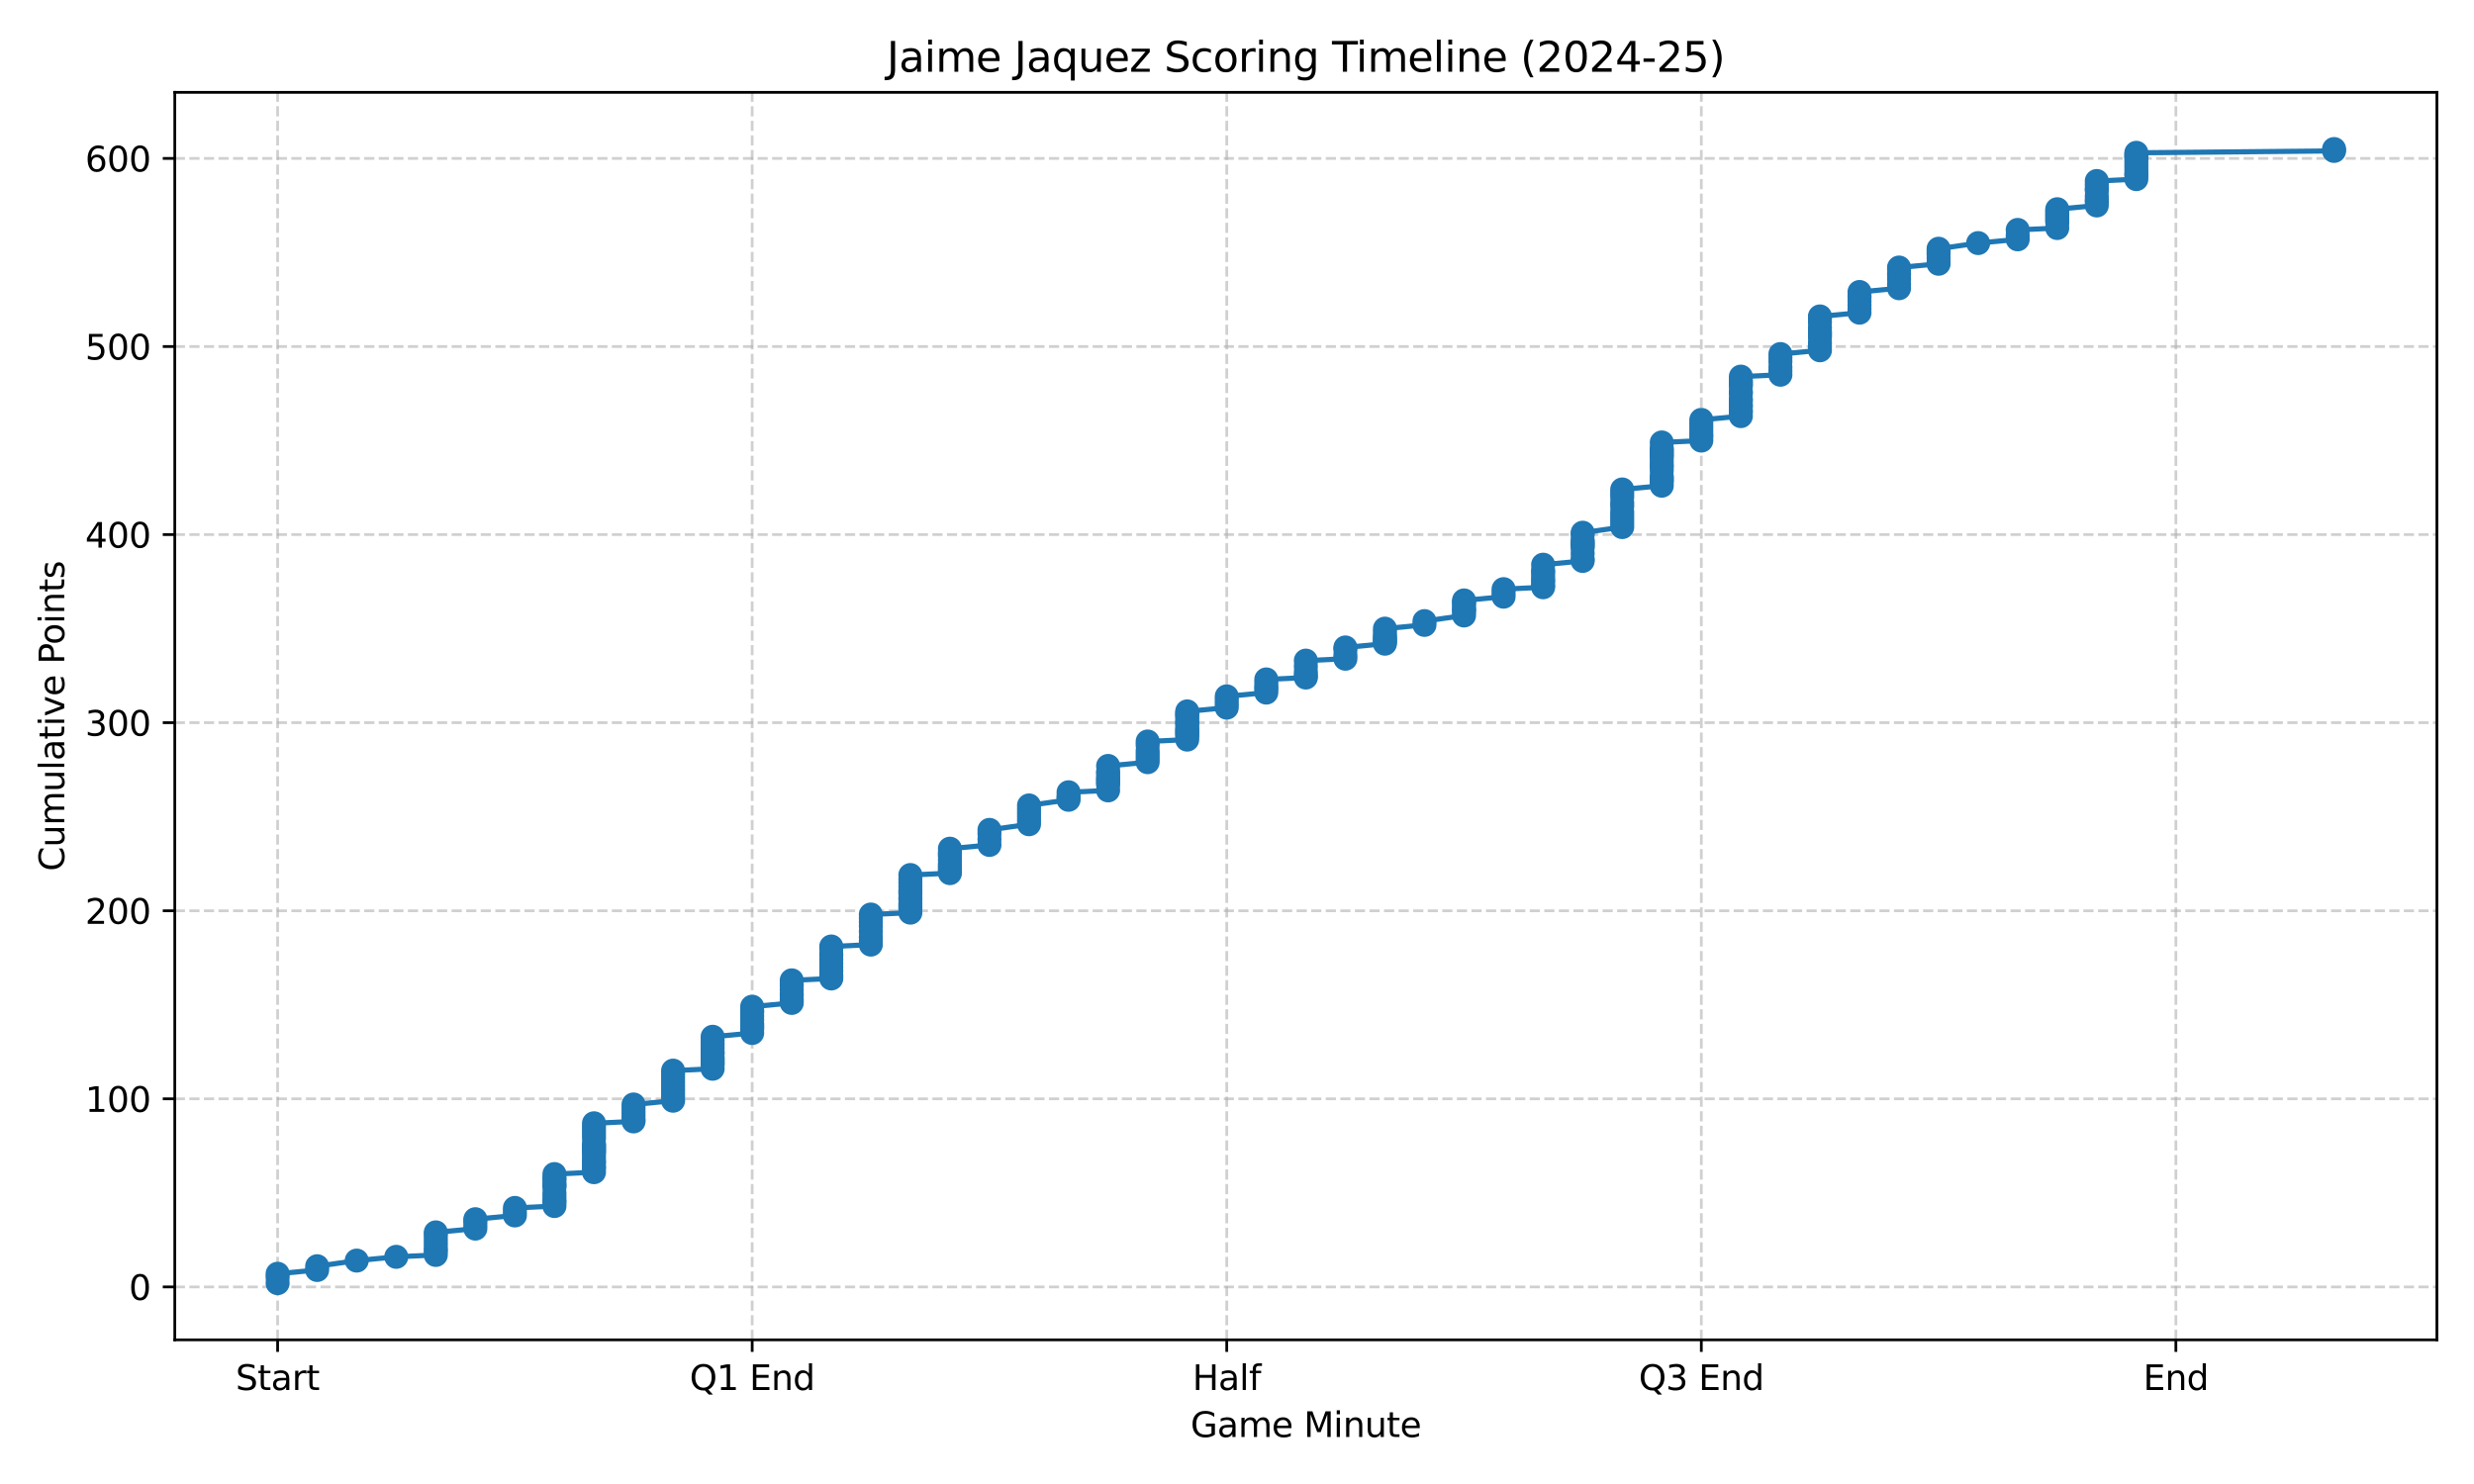 <?xml version="1.0" encoding="utf-8" standalone="no"?>
<!DOCTYPE svg PUBLIC "-//W3C//DTD SVG 1.1//EN"
  "http://www.w3.org/Graphics/SVG/1.1/DTD/svg11.dtd">
<svg xmlns:xlink="http://www.w3.org/1999/xlink" width="720pt" height="432pt" viewBox="0 0 720 432" xmlns="http://www.w3.org/2000/svg" version="1.1">
 <defs>
  <style type="text/css">*{stroke-linejoin: round; stroke-linecap: butt}</style>
 </defs>
 <g id="figure_1">
  <g id="patch_1">
   <path d="M 0 432 
L 720 432 
L 720 0 
L 0 0 
z
" style="fill: #ffffff"/>
  </g>
  <g id="axes_1">
   <g id="patch_2">
    <path d="M 50.87 390.04 
L 709.2 390.04 
L 709.2 26.88 
L 50.87 26.88 
z
" style="fill: #ffffff"/>
   </g>
   <g id="matplotlib.axis_1">
    <g id="xtick_1">
     <g id="line2d_1">
      <path d="M 80.794 390.04 
L 80.794 26.88 
" clip-path="url(#p58938fc10e)" style="fill: none; stroke-dasharray: 2.96,1.28; stroke-dashoffset: 0; stroke: #b0b0b0; stroke-opacity: 0.6; stroke-width: 0.8"/>
     </g>
     <g id="line2d_2">
      <defs>
       <path id="mdeb92a501e" d="M 0 0 
L 0 3.5 
" style="stroke: #000000; stroke-width: 0.8"/>
      </defs>
      <g>
       <use xlink:href="#mdeb92a501e" x="80.794" y="390.04" style="stroke: #000000; stroke-width: 0.8"/>
      </g>
     </g>
     <g id="text_1">
      <!-- Start -->
      <g transform="translate(68.58 404.638) scale(0.1 -0.1)">
       <defs>
        <path id="DejaVuSans-53" d="M 3425 4513 
L 3425 3897 
Q 3066 4069 2747 4153 
Q 2428 4238 2131 4238 
Q 1616 4238 1336 4038 
Q 1056 3838 1056 3469 
Q 1056 3159 1242 3001 
Q 1428 2844 1947 2747 
L 2328 2669 
Q 3034 2534 3370 2195 
Q 3706 1856 3706 1288 
Q 3706 609 3251 259 
Q 2797 -91 1919 -91 
Q 1588 -91 1214 -16 
Q 841 59 441 206 
L 441 856 
Q 825 641 1194 531 
Q 1563 422 1919 422 
Q 2459 422 2753 634 
Q 3047 847 3047 1241 
Q 3047 1584 2836 1778 
Q 2625 1972 2144 2069 
L 1759 2144 
Q 1053 2284 737 2584 
Q 422 2884 422 3419 
Q 422 4038 858 4394 
Q 1294 4750 2059 4750 
Q 2388 4750 2728 4690 
Q 3069 4631 3425 4513 
z
" transform="scale(0.016)"/>
        <path id="DejaVuSans-74" d="M 1172 4494 
L 1172 3500 
L 2356 3500 
L 2356 3053 
L 1172 3053 
L 1172 1153 
Q 1172 725 1289 603 
Q 1406 481 1766 481 
L 2356 481 
L 2356 0 
L 1766 0 
Q 1100 0 847 248 
Q 594 497 594 1153 
L 594 3053 
L 172 3053 
L 172 3500 
L 594 3500 
L 594 4494 
L 1172 4494 
z
" transform="scale(0.016)"/>
        <path id="DejaVuSans-61" d="M 2194 1759 
Q 1497 1759 1228 1600 
Q 959 1441 959 1056 
Q 959 750 1161 570 
Q 1363 391 1709 391 
Q 2188 391 2477 730 
Q 2766 1069 2766 1631 
L 2766 1759 
L 2194 1759 
z
M 3341 1997 
L 3341 0 
L 2766 0 
L 2766 531 
Q 2569 213 2275 61 
Q 1981 -91 1556 -91 
Q 1019 -91 701 211 
Q 384 513 384 1019 
Q 384 1609 779 1909 
Q 1175 2209 1959 2209 
L 2766 2209 
L 2766 2266 
Q 2766 2663 2505 2880 
Q 2244 3097 1772 3097 
Q 1472 3097 1187 3025 
Q 903 2953 641 2809 
L 641 3341 
Q 956 3463 1253 3523 
Q 1550 3584 1831 3584 
Q 2591 3584 2966 3190 
Q 3341 2797 3341 1997 
z
" transform="scale(0.016)"/>
        <path id="DejaVuSans-72" d="M 2631 2963 
Q 2534 3019 2420 3045 
Q 2306 3072 2169 3072 
Q 1681 3072 1420 2755 
Q 1159 2438 1159 1844 
L 1159 0 
L 581 0 
L 581 3500 
L 1159 3500 
L 1159 2956 
Q 1341 3275 1631 3429 
Q 1922 3584 2338 3584 
Q 2397 3584 2469 3576 
Q 2541 3569 2628 3553 
L 2631 2963 
z
" transform="scale(0.016)"/>
       </defs>
       <use xlink:href="#DejaVuSans-53"/>
       <use xlink:href="#DejaVuSans-74" transform="translate(63.477 0)"/>
       <use xlink:href="#DejaVuSans-61" transform="translate(102.686 0)"/>
       <use xlink:href="#DejaVuSans-72" transform="translate(163.965 0)"/>
       <use xlink:href="#DejaVuSans-74" transform="translate(205.078 0)"/>
      </g>
     </g>
    </g>
    <g id="xtick_2">
     <g id="line2d_3">
      <path d="M 218.905 390.04 
L 218.905 26.88 
" clip-path="url(#p58938fc10e)" style="fill: none; stroke-dasharray: 2.96,1.28; stroke-dashoffset: 0; stroke: #b0b0b0; stroke-opacity: 0.6; stroke-width: 0.8"/>
     </g>
     <g id="line2d_4">
      <g>
       <use xlink:href="#mdeb92a501e" x="218.905" y="390.04" style="stroke: #000000; stroke-width: 0.8"/>
      </g>
     </g>
     <g id="text_2">
      <!-- Q1 End -->
      <g transform="translate(200.697 404.638) scale(0.1 -0.1)">
       <defs>
        <path id="DejaVuSans-51" d="M 2522 4238 
Q 1834 4238 1429 3725 
Q 1025 3213 1025 2328 
Q 1025 1447 1429 934 
Q 1834 422 2522 422 
Q 3209 422 3611 934 
Q 4013 1447 4013 2328 
Q 4013 3213 3611 3725 
Q 3209 4238 2522 4238 
z
M 3406 84 
L 4238 -825 
L 3475 -825 
L 2784 -78 
Q 2681 -84 2626 -87 
Q 2572 -91 2522 -91 
Q 1538 -91 948 567 
Q 359 1225 359 2328 
Q 359 3434 948 4092 
Q 1538 4750 2522 4750 
Q 3503 4750 4090 4092 
Q 4678 3434 4678 2328 
Q 4678 1516 4351 937 
Q 4025 359 3406 84 
z
" transform="scale(0.016)"/>
        <path id="DejaVuSans-31" d="M 794 531 
L 1825 531 
L 1825 4091 
L 703 3866 
L 703 4441 
L 1819 4666 
L 2450 4666 
L 2450 531 
L 3481 531 
L 3481 0 
L 794 0 
L 794 531 
z
" transform="scale(0.016)"/>
        <path id="DejaVuSans-20" transform="scale(0.016)"/>
        <path id="DejaVuSans-45" d="M 628 4666 
L 3578 4666 
L 3578 4134 
L 1259 4134 
L 1259 2753 
L 3481 2753 
L 3481 2222 
L 1259 2222 
L 1259 531 
L 3634 531 
L 3634 0 
L 628 0 
L 628 4666 
z
" transform="scale(0.016)"/>
        <path id="DejaVuSans-6e" d="M 3513 2113 
L 3513 0 
L 2938 0 
L 2938 2094 
Q 2938 2591 2744 2837 
Q 2550 3084 2163 3084 
Q 1697 3084 1428 2787 
Q 1159 2491 1159 1978 
L 1159 0 
L 581 0 
L 581 3500 
L 1159 3500 
L 1159 2956 
Q 1366 3272 1645 3428 
Q 1925 3584 2291 3584 
Q 2894 3584 3203 3211 
Q 3513 2838 3513 2113 
z
" transform="scale(0.016)"/>
        <path id="DejaVuSans-64" d="M 2906 2969 
L 2906 4863 
L 3481 4863 
L 3481 0 
L 2906 0 
L 2906 525 
Q 2725 213 2448 61 
Q 2172 -91 1784 -91 
Q 1150 -91 751 415 
Q 353 922 353 1747 
Q 353 2572 751 3078 
Q 1150 3584 1784 3584 
Q 2172 3584 2448 3432 
Q 2725 3281 2906 2969 
z
M 947 1747 
Q 947 1113 1208 752 
Q 1469 391 1925 391 
Q 2381 391 2643 752 
Q 2906 1113 2906 1747 
Q 2906 2381 2643 2742 
Q 2381 3103 1925 3103 
Q 1469 3103 1208 2742 
Q 947 2381 947 1747 
z
" transform="scale(0.016)"/>
       </defs>
       <use xlink:href="#DejaVuSans-51"/>
       <use xlink:href="#DejaVuSans-31" transform="translate(78.711 0)"/>
       <use xlink:href="#DejaVuSans-20" transform="translate(142.334 0)"/>
       <use xlink:href="#DejaVuSans-45" transform="translate(174.121 0)"/>
       <use xlink:href="#DejaVuSans-6e" transform="translate(237.305 0)"/>
       <use xlink:href="#DejaVuSans-64" transform="translate(300.684 0)"/>
      </g>
     </g>
    </g>
    <g id="xtick_3">
     <g id="line2d_5">
      <path d="M 357.016 390.04 
L 357.016 26.88 
" clip-path="url(#p58938fc10e)" style="fill: none; stroke-dasharray: 2.96,1.28; stroke-dashoffset: 0; stroke: #b0b0b0; stroke-opacity: 0.6; stroke-width: 0.8"/>
     </g>
     <g id="line2d_6">
      <g>
       <use xlink:href="#mdeb92a501e" x="357.016" y="390.04" style="stroke: #000000; stroke-width: 0.8"/>
      </g>
     </g>
     <g id="text_3">
      <!-- Half -->
      <g transform="translate(347.043 404.638) scale(0.1 -0.1)">
       <defs>
        <path id="DejaVuSans-48" d="M 628 4666 
L 1259 4666 
L 1259 2753 
L 3553 2753 
L 3553 4666 
L 4184 4666 
L 4184 0 
L 3553 0 
L 3553 2222 
L 1259 2222 
L 1259 0 
L 628 0 
L 628 4666 
z
" transform="scale(0.016)"/>
        <path id="DejaVuSans-6c" d="M 603 4863 
L 1178 4863 
L 1178 0 
L 603 0 
L 603 4863 
z
" transform="scale(0.016)"/>
        <path id="DejaVuSans-66" d="M 2375 4863 
L 2375 4384 
L 1825 4384 
Q 1516 4384 1395 4259 
Q 1275 4134 1275 3809 
L 1275 3500 
L 2222 3500 
L 2222 3053 
L 1275 3053 
L 1275 0 
L 697 0 
L 697 3053 
L 147 3053 
L 147 3500 
L 697 3500 
L 697 3744 
Q 697 4328 969 4595 
Q 1241 4863 1831 4863 
L 2375 4863 
z
" transform="scale(0.016)"/>
       </defs>
       <use xlink:href="#DejaVuSans-48"/>
       <use xlink:href="#DejaVuSans-61" transform="translate(75.195 0)"/>
       <use xlink:href="#DejaVuSans-6c" transform="translate(136.475 0)"/>
       <use xlink:href="#DejaVuSans-66" transform="translate(164.258 0)"/>
      </g>
     </g>
    </g>
    <g id="xtick_4">
     <g id="line2d_7">
      <path d="M 495.128 390.04 
L 495.128 26.88 
" clip-path="url(#p58938fc10e)" style="fill: none; stroke-dasharray: 2.96,1.28; stroke-dashoffset: 0; stroke: #b0b0b0; stroke-opacity: 0.6; stroke-width: 0.8"/>
     </g>
     <g id="line2d_8">
      <g>
       <use xlink:href="#mdeb92a501e" x="495.128" y="390.04" style="stroke: #000000; stroke-width: 0.8"/>
      </g>
     </g>
     <g id="text_4">
      <!-- Q3 End -->
      <g transform="translate(476.919 404.638) scale(0.1 -0.1)">
       <defs>
        <path id="DejaVuSans-33" d="M 2597 2516 
Q 3050 2419 3304 2112 
Q 3559 1806 3559 1356 
Q 3559 666 3084 287 
Q 2609 -91 1734 -91 
Q 1441 -91 1130 -33 
Q 819 25 488 141 
L 488 750 
Q 750 597 1062 519 
Q 1375 441 1716 441 
Q 2309 441 2620 675 
Q 2931 909 2931 1356 
Q 2931 1769 2642 2001 
Q 2353 2234 1838 2234 
L 1294 2234 
L 1294 2753 
L 1863 2753 
Q 2328 2753 2575 2939 
Q 2822 3125 2822 3475 
Q 2822 3834 2567 4026 
Q 2313 4219 1838 4219 
Q 1578 4219 1281 4162 
Q 984 4106 628 3988 
L 628 4550 
Q 988 4650 1302 4700 
Q 1616 4750 1894 4750 
Q 2613 4750 3031 4423 
Q 3450 4097 3450 3541 
Q 3450 3153 3228 2886 
Q 3006 2619 2597 2516 
z
" transform="scale(0.016)"/>
       </defs>
       <use xlink:href="#DejaVuSans-51"/>
       <use xlink:href="#DejaVuSans-33" transform="translate(78.711 0)"/>
       <use xlink:href="#DejaVuSans-20" transform="translate(142.334 0)"/>
       <use xlink:href="#DejaVuSans-45" transform="translate(174.121 0)"/>
       <use xlink:href="#DejaVuSans-6e" transform="translate(237.305 0)"/>
       <use xlink:href="#DejaVuSans-64" transform="translate(300.684 0)"/>
      </g>
     </g>
    </g>
    <g id="xtick_5">
     <g id="line2d_9">
      <path d="M 633.239 390.04 
L 633.239 26.88 
" clip-path="url(#p58938fc10e)" style="fill: none; stroke-dasharray: 2.96,1.28; stroke-dashoffset: 0; stroke: #b0b0b0; stroke-opacity: 0.6; stroke-width: 0.8"/>
     </g>
     <g id="line2d_10">
      <g>
       <use xlink:href="#mdeb92a501e" x="633.239" y="390.04" style="stroke: #000000; stroke-width: 0.8"/>
      </g>
     </g>
     <g id="text_5">
      <!-- End -->
      <g transform="translate(623.737 404.638) scale(0.1 -0.1)">
       <use xlink:href="#DejaVuSans-45"/>
       <use xlink:href="#DejaVuSans-6e" transform="translate(63.184 0)"/>
       <use xlink:href="#DejaVuSans-64" transform="translate(126.562 0)"/>
      </g>
     </g>
    </g>
    <g id="text_6">
     <!-- Game Minute -->
     <g transform="translate(346.483 418.317) scale(0.1 -0.1)">
      <defs>
       <path id="DejaVuSans-47" d="M 3809 666 
L 3809 1919 
L 2778 1919 
L 2778 2438 
L 4434 2438 
L 4434 434 
Q 4069 175 3628 42 
Q 3188 -91 2688 -91 
Q 1594 -91 976 548 
Q 359 1188 359 2328 
Q 359 3472 976 4111 
Q 1594 4750 2688 4750 
Q 3144 4750 3555 4637 
Q 3966 4525 4313 4306 
L 4313 3634 
Q 3963 3931 3569 4081 
Q 3175 4231 2741 4231 
Q 1884 4231 1454 3753 
Q 1025 3275 1025 2328 
Q 1025 1384 1454 906 
Q 1884 428 2741 428 
Q 3075 428 3337 486 
Q 3600 544 3809 666 
z
" transform="scale(0.016)"/>
       <path id="DejaVuSans-6d" d="M 3328 2828 
Q 3544 3216 3844 3400 
Q 4144 3584 4550 3584 
Q 5097 3584 5394 3201 
Q 5691 2819 5691 2113 
L 5691 0 
L 5113 0 
L 5113 2094 
Q 5113 2597 4934 2840 
Q 4756 3084 4391 3084 
Q 3944 3084 3684 2787 
Q 3425 2491 3425 1978 
L 3425 0 
L 2847 0 
L 2847 2094 
Q 2847 2600 2669 2842 
Q 2491 3084 2119 3084 
Q 1678 3084 1418 2786 
Q 1159 2488 1159 1978 
L 1159 0 
L 581 0 
L 581 3500 
L 1159 3500 
L 1159 2956 
Q 1356 3278 1631 3431 
Q 1906 3584 2284 3584 
Q 2666 3584 2933 3390 
Q 3200 3197 3328 2828 
z
" transform="scale(0.016)"/>
       <path id="DejaVuSans-65" d="M 3597 1894 
L 3597 1613 
L 953 1613 
Q 991 1019 1311 708 
Q 1631 397 2203 397 
Q 2534 397 2845 478 
Q 3156 559 3463 722 
L 3463 178 
Q 3153 47 2828 -22 
Q 2503 -91 2169 -91 
Q 1331 -91 842 396 
Q 353 884 353 1716 
Q 353 2575 817 3079 
Q 1281 3584 2069 3584 
Q 2775 3584 3186 3129 
Q 3597 2675 3597 1894 
z
M 3022 2063 
Q 3016 2534 2758 2815 
Q 2500 3097 2075 3097 
Q 1594 3097 1305 2825 
Q 1016 2553 972 2059 
L 3022 2063 
z
" transform="scale(0.016)"/>
       <path id="DejaVuSans-4d" d="M 628 4666 
L 1569 4666 
L 2759 1491 
L 3956 4666 
L 4897 4666 
L 4897 0 
L 4281 0 
L 4281 4097 
L 3078 897 
L 2444 897 
L 1241 4097 
L 1241 0 
L 628 0 
L 628 4666 
z
" transform="scale(0.016)"/>
       <path id="DejaVuSans-69" d="M 603 3500 
L 1178 3500 
L 1178 0 
L 603 0 
L 603 3500 
z
M 603 4863 
L 1178 4863 
L 1178 4134 
L 603 4134 
L 603 4863 
z
" transform="scale(0.016)"/>
       <path id="DejaVuSans-75" d="M 544 1381 
L 544 3500 
L 1119 3500 
L 1119 1403 
Q 1119 906 1312 657 
Q 1506 409 1894 409 
Q 2359 409 2629 706 
Q 2900 1003 2900 1516 
L 2900 3500 
L 3475 3500 
L 3475 0 
L 2900 0 
L 2900 538 
Q 2691 219 2414 64 
Q 2138 -91 1772 -91 
Q 1169 -91 856 284 
Q 544 659 544 1381 
z
M 1991 3584 
L 1991 3584 
z
" transform="scale(0.016)"/>
      </defs>
      <use xlink:href="#DejaVuSans-47"/>
      <use xlink:href="#DejaVuSans-61" transform="translate(77.49 0)"/>
      <use xlink:href="#DejaVuSans-6d" transform="translate(138.77 0)"/>
      <use xlink:href="#DejaVuSans-65" transform="translate(236.182 0)"/>
      <use xlink:href="#DejaVuSans-20" transform="translate(297.705 0)"/>
      <use xlink:href="#DejaVuSans-4d" transform="translate(329.492 0)"/>
      <use xlink:href="#DejaVuSans-69" transform="translate(415.771 0)"/>
      <use xlink:href="#DejaVuSans-6e" transform="translate(443.555 0)"/>
      <use xlink:href="#DejaVuSans-75" transform="translate(506.934 0)"/>
      <use xlink:href="#DejaVuSans-74" transform="translate(570.312 0)"/>
      <use xlink:href="#DejaVuSans-65" transform="translate(609.521 0)"/>
     </g>
    </g>
   </g>
   <g id="matplotlib.axis_2">
    <g id="ytick_1">
     <g id="line2d_11">
      <path d="M 50.87 374.628 
L 709.2 374.628 
" clip-path="url(#p58938fc10e)" style="fill: none; stroke-dasharray: 2.96,1.28; stroke-dashoffset: 0; stroke: #b0b0b0; stroke-opacity: 0.6; stroke-width: 0.8"/>
     </g>
     <g id="line2d_12">
      <defs>
       <path id="mb35fd95cfc" d="M 0 0 
L -3.5 0 
" style="stroke: #000000; stroke-width: 0.8"/>
      </defs>
      <g>
       <use xlink:href="#mb35fd95cfc" x="50.87" y="374.628" style="stroke: #000000; stroke-width: 0.8"/>
      </g>
     </g>
     <g id="text_7">
      <!-- 0 -->
      <g transform="translate(37.508 378.427) scale(0.1 -0.1)">
       <defs>
        <path id="DejaVuSans-30" d="M 2034 4250 
Q 1547 4250 1301 3770 
Q 1056 3291 1056 2328 
Q 1056 1369 1301 889 
Q 1547 409 2034 409 
Q 2525 409 2770 889 
Q 3016 1369 3016 2328 
Q 3016 3291 2770 3770 
Q 2525 4250 2034 4250 
z
M 2034 4750 
Q 2819 4750 3233 4129 
Q 3647 3509 3647 2328 
Q 3647 1150 3233 529 
Q 2819 -91 2034 -91 
Q 1250 -91 836 529 
Q 422 1150 422 2328 
Q 422 3509 836 4129 
Q 1250 4750 2034 4750 
z
" transform="scale(0.016)"/>
       </defs>
       <use xlink:href="#DejaVuSans-30"/>
      </g>
     </g>
    </g>
    <g id="ytick_2">
     <g id="line2d_13">
      <path d="M 50.87 319.877 
L 709.2 319.877 
" clip-path="url(#p58938fc10e)" style="fill: none; stroke-dasharray: 2.96,1.28; stroke-dashoffset: 0; stroke: #b0b0b0; stroke-opacity: 0.6; stroke-width: 0.8"/>
     </g>
     <g id="line2d_14">
      <g>
       <use xlink:href="#mb35fd95cfc" x="50.87" y="319.877" style="stroke: #000000; stroke-width: 0.8"/>
      </g>
     </g>
     <g id="text_8">
      <!-- 100 -->
      <g transform="translate(24.782 323.676) scale(0.1 -0.1)">
       <use xlink:href="#DejaVuSans-31"/>
       <use xlink:href="#DejaVuSans-30" transform="translate(63.623 0)"/>
       <use xlink:href="#DejaVuSans-30" transform="translate(127.246 0)"/>
      </g>
     </g>
    </g>
    <g id="ytick_3">
     <g id="line2d_15">
      <path d="M 50.87 265.127 
L 709.2 265.127 
" clip-path="url(#p58938fc10e)" style="fill: none; stroke-dasharray: 2.96,1.28; stroke-dashoffset: 0; stroke: #b0b0b0; stroke-opacity: 0.6; stroke-width: 0.8"/>
     </g>
     <g id="line2d_16">
      <g>
       <use xlink:href="#mb35fd95cfc" x="50.87" y="265.127" style="stroke: #000000; stroke-width: 0.8"/>
      </g>
     </g>
     <g id="text_9">
      <!-- 200 -->
      <g transform="translate(24.782 268.926) scale(0.1 -0.1)">
       <defs>
        <path id="DejaVuSans-32" d="M 1228 531 
L 3431 531 
L 3431 0 
L 469 0 
L 469 531 
Q 828 903 1448 1529 
Q 2069 2156 2228 2338 
Q 2531 2678 2651 2914 
Q 2772 3150 2772 3378 
Q 2772 3750 2511 3984 
Q 2250 4219 1831 4219 
Q 1534 4219 1204 4116 
Q 875 4013 500 3803 
L 500 4441 
Q 881 4594 1212 4672 
Q 1544 4750 1819 4750 
Q 2544 4750 2975 4387 
Q 3406 4025 3406 3419 
Q 3406 3131 3298 2873 
Q 3191 2616 2906 2266 
Q 2828 2175 2409 1742 
Q 1991 1309 1228 531 
z
" transform="scale(0.016)"/>
       </defs>
       <use xlink:href="#DejaVuSans-32"/>
       <use xlink:href="#DejaVuSans-30" transform="translate(63.623 0)"/>
       <use xlink:href="#DejaVuSans-30" transform="translate(127.246 0)"/>
      </g>
     </g>
    </g>
    <g id="ytick_4">
     <g id="line2d_17">
      <path d="M 50.87 210.376 
L 709.2 210.376 
" clip-path="url(#p58938fc10e)" style="fill: none; stroke-dasharray: 2.96,1.28; stroke-dashoffset: 0; stroke: #b0b0b0; stroke-opacity: 0.6; stroke-width: 0.8"/>
     </g>
     <g id="line2d_18">
      <g>
       <use xlink:href="#mb35fd95cfc" x="50.87" y="210.376" style="stroke: #000000; stroke-width: 0.8"/>
      </g>
     </g>
     <g id="text_10">
      <!-- 300 -->
      <g transform="translate(24.782 214.175) scale(0.1 -0.1)">
       <use xlink:href="#DejaVuSans-33"/>
       <use xlink:href="#DejaVuSans-30" transform="translate(63.623 0)"/>
       <use xlink:href="#DejaVuSans-30" transform="translate(127.246 0)"/>
      </g>
     </g>
    </g>
    <g id="ytick_5">
     <g id="line2d_19">
      <path d="M 50.87 155.626 
L 709.2 155.626 
" clip-path="url(#p58938fc10e)" style="fill: none; stroke-dasharray: 2.96,1.28; stroke-dashoffset: 0; stroke: #b0b0b0; stroke-opacity: 0.6; stroke-width: 0.8"/>
     </g>
     <g id="line2d_20">
      <g>
       <use xlink:href="#mb35fd95cfc" x="50.87" y="155.626" style="stroke: #000000; stroke-width: 0.8"/>
      </g>
     </g>
     <g id="text_11">
      <!-- 400 -->
      <g transform="translate(24.782 159.425) scale(0.1 -0.1)">
       <defs>
        <path id="DejaVuSans-34" d="M 2419 4116 
L 825 1625 
L 2419 1625 
L 2419 4116 
z
M 2253 4666 
L 3047 4666 
L 3047 1625 
L 3713 1625 
L 3713 1100 
L 3047 1100 
L 3047 0 
L 2419 0 
L 2419 1100 
L 313 1100 
L 313 1709 
L 2253 4666 
z
" transform="scale(0.016)"/>
       </defs>
       <use xlink:href="#DejaVuSans-34"/>
       <use xlink:href="#DejaVuSans-30" transform="translate(63.623 0)"/>
       <use xlink:href="#DejaVuSans-30" transform="translate(127.246 0)"/>
      </g>
     </g>
    </g>
    <g id="ytick_6">
     <g id="line2d_21">
      <path d="M 50.87 100.875 
L 709.2 100.875 
" clip-path="url(#p58938fc10e)" style="fill: none; stroke-dasharray: 2.96,1.28; stroke-dashoffset: 0; stroke: #b0b0b0; stroke-opacity: 0.6; stroke-width: 0.8"/>
     </g>
     <g id="line2d_22">
      <g>
       <use xlink:href="#mb35fd95cfc" x="50.87" y="100.875" style="stroke: #000000; stroke-width: 0.8"/>
      </g>
     </g>
     <g id="text_12">
      <!-- 500 -->
      <g transform="translate(24.782 104.675) scale(0.1 -0.1)">
       <defs>
        <path id="DejaVuSans-35" d="M 691 4666 
L 3169 4666 
L 3169 4134 
L 1269 4134 
L 1269 2991 
Q 1406 3038 1543 3061 
Q 1681 3084 1819 3084 
Q 2600 3084 3056 2656 
Q 3513 2228 3513 1497 
Q 3513 744 3044 326 
Q 2575 -91 1722 -91 
Q 1428 -91 1123 -41 
Q 819 9 494 109 
L 494 744 
Q 775 591 1075 516 
Q 1375 441 1709 441 
Q 2250 441 2565 725 
Q 2881 1009 2881 1497 
Q 2881 1984 2565 2268 
Q 2250 2553 1709 2553 
Q 1456 2553 1204 2497 
Q 953 2441 691 2322 
L 691 4666 
z
" transform="scale(0.016)"/>
       </defs>
       <use xlink:href="#DejaVuSans-35"/>
       <use xlink:href="#DejaVuSans-30" transform="translate(63.623 0)"/>
       <use xlink:href="#DejaVuSans-30" transform="translate(127.246 0)"/>
      </g>
     </g>
    </g>
    <g id="ytick_7">
     <g id="line2d_23">
      <path d="M 50.87 46.125 
L 709.2 46.125 
" clip-path="url(#p58938fc10e)" style="fill: none; stroke-dasharray: 2.96,1.28; stroke-dashoffset: 0; stroke: #b0b0b0; stroke-opacity: 0.6; stroke-width: 0.8"/>
     </g>
     <g id="line2d_24">
      <g>
       <use xlink:href="#mb35fd95cfc" x="50.87" y="46.125" style="stroke: #000000; stroke-width: 0.8"/>
      </g>
     </g>
     <g id="text_13">
      <!-- 600 -->
      <g transform="translate(24.782 49.924) scale(0.1 -0.1)">
       <defs>
        <path id="DejaVuSans-36" d="M 2113 2584 
Q 1688 2584 1439 2293 
Q 1191 2003 1191 1497 
Q 1191 994 1439 701 
Q 1688 409 2113 409 
Q 2538 409 2786 701 
Q 3034 994 3034 1497 
Q 3034 2003 2786 2293 
Q 2538 2584 2113 2584 
z
M 3366 4563 
L 3366 3988 
Q 3128 4100 2886 4159 
Q 2644 4219 2406 4219 
Q 1781 4219 1451 3797 
Q 1122 3375 1075 2522 
Q 1259 2794 1537 2939 
Q 1816 3084 2150 3084 
Q 2853 3084 3261 2657 
Q 3669 2231 3669 1497 
Q 3669 778 3244 343 
Q 2819 -91 2113 -91 
Q 1303 -91 875 529 
Q 447 1150 447 2328 
Q 447 3434 972 4092 
Q 1497 4750 2381 4750 
Q 2619 4750 2861 4703 
Q 3103 4656 3366 4563 
z
" transform="scale(0.016)"/>
       </defs>
       <use xlink:href="#DejaVuSans-36"/>
       <use xlink:href="#DejaVuSans-30" transform="translate(63.623 0)"/>
       <use xlink:href="#DejaVuSans-30" transform="translate(127.246 0)"/>
      </g>
     </g>
    </g>
    <g id="text_14">
     <!-- Cumulative Points -->
     <g transform="translate(18.703 253.602) rotate(-90) scale(0.1 -0.1)">
      <defs>
       <path id="DejaVuSans-43" d="M 4122 4306 
L 4122 3641 
Q 3803 3938 3442 4084 
Q 3081 4231 2675 4231 
Q 1875 4231 1450 3742 
Q 1025 3253 1025 2328 
Q 1025 1406 1450 917 
Q 1875 428 2675 428 
Q 3081 428 3442 575 
Q 3803 722 4122 1019 
L 4122 359 
Q 3791 134 3420 21 
Q 3050 -91 2638 -91 
Q 1578 -91 968 557 
Q 359 1206 359 2328 
Q 359 3453 968 4101 
Q 1578 4750 2638 4750 
Q 3056 4750 3426 4639 
Q 3797 4528 4122 4306 
z
" transform="scale(0.016)"/>
       <path id="DejaVuSans-76" d="M 191 3500 
L 800 3500 
L 1894 563 
L 2988 3500 
L 3597 3500 
L 2284 0 
L 1503 0 
L 191 3500 
z
" transform="scale(0.016)"/>
       <path id="DejaVuSans-50" d="M 1259 4147 
L 1259 2394 
L 2053 2394 
Q 2494 2394 2734 2622 
Q 2975 2850 2975 3272 
Q 2975 3691 2734 3919 
Q 2494 4147 2053 4147 
L 1259 4147 
z
M 628 4666 
L 2053 4666 
Q 2838 4666 3239 4311 
Q 3641 3956 3641 3272 
Q 3641 2581 3239 2228 
Q 2838 1875 2053 1875 
L 1259 1875 
L 1259 0 
L 628 0 
L 628 4666 
z
" transform="scale(0.016)"/>
       <path id="DejaVuSans-6f" d="M 1959 3097 
Q 1497 3097 1228 2736 
Q 959 2375 959 1747 
Q 959 1119 1226 758 
Q 1494 397 1959 397 
Q 2419 397 2687 759 
Q 2956 1122 2956 1747 
Q 2956 2369 2687 2733 
Q 2419 3097 1959 3097 
z
M 1959 3584 
Q 2709 3584 3137 3096 
Q 3566 2609 3566 1747 
Q 3566 888 3137 398 
Q 2709 -91 1959 -91 
Q 1206 -91 779 398 
Q 353 888 353 1747 
Q 353 2609 779 3096 
Q 1206 3584 1959 3584 
z
" transform="scale(0.016)"/>
       <path id="DejaVuSans-73" d="M 2834 3397 
L 2834 2853 
Q 2591 2978 2328 3040 
Q 2066 3103 1784 3103 
Q 1356 3103 1142 2972 
Q 928 2841 928 2578 
Q 928 2378 1081 2264 
Q 1234 2150 1697 2047 
L 1894 2003 
Q 2506 1872 2764 1633 
Q 3022 1394 3022 966 
Q 3022 478 2636 193 
Q 2250 -91 1575 -91 
Q 1294 -91 989 -36 
Q 684 19 347 128 
L 347 722 
Q 666 556 975 473 
Q 1284 391 1588 391 
Q 1994 391 2212 530 
Q 2431 669 2431 922 
Q 2431 1156 2273 1281 
Q 2116 1406 1581 1522 
L 1381 1569 
Q 847 1681 609 1914 
Q 372 2147 372 2553 
Q 372 3047 722 3315 
Q 1072 3584 1716 3584 
Q 2034 3584 2315 3537 
Q 2597 3491 2834 3397 
z
" transform="scale(0.016)"/>
      </defs>
      <use xlink:href="#DejaVuSans-43"/>
      <use xlink:href="#DejaVuSans-75" transform="translate(69.824 0)"/>
      <use xlink:href="#DejaVuSans-6d" transform="translate(133.203 0)"/>
      <use xlink:href="#DejaVuSans-75" transform="translate(230.615 0)"/>
      <use xlink:href="#DejaVuSans-6c" transform="translate(293.994 0)"/>
      <use xlink:href="#DejaVuSans-61" transform="translate(321.777 0)"/>
      <use xlink:href="#DejaVuSans-74" transform="translate(383.057 0)"/>
      <use xlink:href="#DejaVuSans-69" transform="translate(422.266 0)"/>
      <use xlink:href="#DejaVuSans-76" transform="translate(450.049 0)"/>
      <use xlink:href="#DejaVuSans-65" transform="translate(509.229 0)"/>
      <use xlink:href="#DejaVuSans-20" transform="translate(570.752 0)"/>
      <use xlink:href="#DejaVuSans-50" transform="translate(602.539 0)"/>
      <use xlink:href="#DejaVuSans-6f" transform="translate(659.217 0)"/>
      <use xlink:href="#DejaVuSans-69" transform="translate(720.398 0)"/>
      <use xlink:href="#DejaVuSans-6e" transform="translate(748.182 0)"/>
      <use xlink:href="#DejaVuSans-74" transform="translate(811.561 0)"/>
      <use xlink:href="#DejaVuSans-73" transform="translate(850.77 0)"/>
     </g>
    </g>
   </g>
   <g id="line2d_25">
    <path d="M 80.794 373.533 
L 80.794 370.795 
L 92.303 369.7 
L 92.303 368.605 
L 103.813 366.963 
L 115.322 365.868 
L 126.831 365.32 
L 126.831 358.75 
L 138.34 357.655 
L 138.34 354.918 
L 149.85 353.823 
L 149.85 351.633 
L 161.359 351.085 
L 161.359 341.777 
L 172.868 341.23 
L 172.868 326.995 
L 184.377 326.447 
L 184.377 321.52 
L 195.887 320.425 
L 195.887 311.665 
L 207.396 311.117 
L 207.396 301.81 
L 218.905 300.715 
L 218.905 293.05 
L 230.415 291.954 
L 230.415 285.384 
L 241.924 284.837 
L 241.924 275.529 
L 253.433 274.982 
L 253.433 266.222 
L 264.942 265.674 
L 264.942 254.724 
L 276.452 254.177 
L 276.452 247.059 
L 287.961 245.964 
L 287.961 241.584 
L 299.47 239.942 
L 299.47 234.466 
L 310.979 232.824 
L 310.979 230.634 
L 322.489 230.086 
L 322.489 222.969 
L 333.998 221.874 
L 333.998 215.851 
L 345.507 215.304 
L 345.507 207.091 
L 357.016 205.996 
L 357.016 202.711 
L 368.526 201.616 
L 368.526 197.784 
L 380.035 197.236 
L 380.035 192.309 
L 391.544 191.761 
L 391.544 188.476 
L 403.054 187.381 
L 403.054 183.001 
L 414.563 181.906 
L 414.563 180.811 
L 426.072 179.168 
L 426.072 174.788 
L 437.581 173.693 
L 437.581 171.503 
L 449.091 170.956 
L 449.091 164.386 
L 460.6 163.291 
L 460.6 155.078 
L 472.109 153.436 
L 472.109 142.486 
L 483.618 141.391 
L 483.618 128.798 
L 495.128 128.251 
L 495.128 122.228 
L 506.637 121.133 
L 506.637 109.635 
L 518.146 109.088 
L 518.146 103.065 
L 529.655 101.97 
L 529.655 92.115 
L 541.165 91.02 
L 541.165 84.998 
L 552.674 83.903 
L 552.674 77.88 
L 564.183 76.785 
L 564.183 72.405 
L 575.693 70.763 
L 587.202 69.668 
L 587.202 66.93 
L 598.711 66.382 
L 598.711 60.907 
L 610.22 59.812 
L 610.22 52.695 
L 621.73 52.147 
L 621.73 44.482 
L 679.276 43.935 
L 679.276 43.387 
L 679.276 43.387 
" clip-path="url(#p58938fc10e)" style="fill: none; stroke: #1f77b4; stroke-width: 1.5; stroke-linecap: square"/>
    <defs>
     <path id="mdfa99e10f9" d="M 0 3 
C 0.796 3 1.559 2.684 2.121 2.121 
C 2.684 1.559 3 0.796 3 0 
C 3 -0.796 2.684 -1.559 2.121 -2.121 
C 1.559 -2.684 0.796 -3 0 -3 
C -0.796 -3 -1.559 -2.684 -2.121 -2.121 
C -2.684 -1.559 -3 -0.796 -3 0 
C -3 0.796 -2.684 1.559 -2.121 2.121 
C -1.559 2.684 -0.796 3 0 3 
z
" style="stroke: #1f77b4"/>
    </defs>
    <g clip-path="url(#p58938fc10e)">
     <use xlink:href="#mdfa99e10f9" x="80.794" y="373.533" style="fill: #1f77b4; stroke: #1f77b4"/>
     <use xlink:href="#mdfa99e10f9" x="80.794" y="371.89" style="fill: #1f77b4; stroke: #1f77b4"/>
     <use xlink:href="#mdfa99e10f9" x="80.794" y="370.795" style="fill: #1f77b4; stroke: #1f77b4"/>
     <use xlink:href="#mdfa99e10f9" x="92.303" y="369.7" style="fill: #1f77b4; stroke: #1f77b4"/>
     <use xlink:href="#mdfa99e10f9" x="92.303" y="368.605" style="fill: #1f77b4; stroke: #1f77b4"/>
     <use xlink:href="#mdfa99e10f9" x="103.813" y="366.963" style="fill: #1f77b4; stroke: #1f77b4"/>
     <use xlink:href="#mdfa99e10f9" x="115.322" y="365.868" style="fill: #1f77b4; stroke: #1f77b4"/>
     <use xlink:href="#mdfa99e10f9" x="126.831" y="365.32" style="fill: #1f77b4; stroke: #1f77b4"/>
     <use xlink:href="#mdfa99e10f9" x="126.831" y="364.225" style="fill: #1f77b4; stroke: #1f77b4"/>
     <use xlink:href="#mdfa99e10f9" x="126.831" y="363.678" style="fill: #1f77b4; stroke: #1f77b4"/>
     <use xlink:href="#mdfa99e10f9" x="126.831" y="362.583" style="fill: #1f77b4; stroke: #1f77b4"/>
     <use xlink:href="#mdfa99e10f9" x="126.831" y="361.488" style="fill: #1f77b4; stroke: #1f77b4"/>
     <use xlink:href="#mdfa99e10f9" x="126.831" y="360.393" style="fill: #1f77b4; stroke: #1f77b4"/>
     <use xlink:href="#mdfa99e10f9" x="126.831" y="359.298" style="fill: #1f77b4; stroke: #1f77b4"/>
     <use xlink:href="#mdfa99e10f9" x="126.831" y="358.75" style="fill: #1f77b4; stroke: #1f77b4"/>
     <use xlink:href="#mdfa99e10f9" x="138.34" y="357.655" style="fill: #1f77b4; stroke: #1f77b4"/>
     <use xlink:href="#mdfa99e10f9" x="138.34" y="356.56" style="fill: #1f77b4; stroke: #1f77b4"/>
     <use xlink:href="#mdfa99e10f9" x="138.34" y="355.465" style="fill: #1f77b4; stroke: #1f77b4"/>
     <use xlink:href="#mdfa99e10f9" x="138.34" y="354.918" style="fill: #1f77b4; stroke: #1f77b4"/>
     <use xlink:href="#mdfa99e10f9" x="149.85" y="353.823" style="fill: #1f77b4; stroke: #1f77b4"/>
     <use xlink:href="#mdfa99e10f9" x="149.85" y="352.728" style="fill: #1f77b4; stroke: #1f77b4"/>
     <use xlink:href="#mdfa99e10f9" x="149.85" y="351.633" style="fill: #1f77b4; stroke: #1f77b4"/>
     <use xlink:href="#mdfa99e10f9" x="161.359" y="351.085" style="fill: #1f77b4; stroke: #1f77b4"/>
     <use xlink:href="#mdfa99e10f9" x="161.359" y="349.99" style="fill: #1f77b4; stroke: #1f77b4"/>
     <use xlink:href="#mdfa99e10f9" x="161.359" y="349.443" style="fill: #1f77b4; stroke: #1f77b4"/>
     <use xlink:href="#mdfa99e10f9" x="161.359" y="348.348" style="fill: #1f77b4; stroke: #1f77b4"/>
     <use xlink:href="#mdfa99e10f9" x="161.359" y="347.252" style="fill: #1f77b4; stroke: #1f77b4"/>
     <use xlink:href="#mdfa99e10f9" x="161.359" y="345.61" style="fill: #1f77b4; stroke: #1f77b4"/>
     <use xlink:href="#mdfa99e10f9" x="161.359" y="345.062" style="fill: #1f77b4; stroke: #1f77b4"/>
     <use xlink:href="#mdfa99e10f9" x="161.359" y="344.515" style="fill: #1f77b4; stroke: #1f77b4"/>
     <use xlink:href="#mdfa99e10f9" x="161.359" y="343.42" style="fill: #1f77b4; stroke: #1f77b4"/>
     <use xlink:href="#mdfa99e10f9" x="161.359" y="342.872" style="fill: #1f77b4; stroke: #1f77b4"/>
     <use xlink:href="#mdfa99e10f9" x="161.359" y="341.777" style="fill: #1f77b4; stroke: #1f77b4"/>
     <use xlink:href="#mdfa99e10f9" x="172.868" y="341.23" style="fill: #1f77b4; stroke: #1f77b4"/>
     <use xlink:href="#mdfa99e10f9" x="172.868" y="340.135" style="fill: #1f77b4; stroke: #1f77b4"/>
     <use xlink:href="#mdfa99e10f9" x="172.868" y="339.587" style="fill: #1f77b4; stroke: #1f77b4"/>
     <use xlink:href="#mdfa99e10f9" x="172.868" y="338.492" style="fill: #1f77b4; stroke: #1f77b4"/>
     <use xlink:href="#mdfa99e10f9" x="172.868" y="337.945" style="fill: #1f77b4; stroke: #1f77b4"/>
     <use xlink:href="#mdfa99e10f9" x="172.868" y="336.85" style="fill: #1f77b4; stroke: #1f77b4"/>
     <use xlink:href="#mdfa99e10f9" x="172.868" y="335.755" style="fill: #1f77b4; stroke: #1f77b4"/>
     <use xlink:href="#mdfa99e10f9" x="172.868" y="335.207" style="fill: #1f77b4; stroke: #1f77b4"/>
     <use xlink:href="#mdfa99e10f9" x="172.868" y="334.66" style="fill: #1f77b4; stroke: #1f77b4"/>
     <use xlink:href="#mdfa99e10f9" x="172.868" y="334.112" style="fill: #1f77b4; stroke: #1f77b4"/>
     <use xlink:href="#mdfa99e10f9" x="172.868" y="333.565" style="fill: #1f77b4; stroke: #1f77b4"/>
     <use xlink:href="#mdfa99e10f9" x="172.868" y="333.017" style="fill: #1f77b4; stroke: #1f77b4"/>
     <use xlink:href="#mdfa99e10f9" x="172.868" y="331.375" style="fill: #1f77b4; stroke: #1f77b4"/>
     <use xlink:href="#mdfa99e10f9" x="172.868" y="330.28" style="fill: #1f77b4; stroke: #1f77b4"/>
     <use xlink:href="#mdfa99e10f9" x="172.868" y="329.185" style="fill: #1f77b4; stroke: #1f77b4"/>
     <use xlink:href="#mdfa99e10f9" x="172.868" y="328.09" style="fill: #1f77b4; stroke: #1f77b4"/>
     <use xlink:href="#mdfa99e10f9" x="172.868" y="326.995" style="fill: #1f77b4; stroke: #1f77b4"/>
     <use xlink:href="#mdfa99e10f9" x="184.377" y="326.447" style="fill: #1f77b4; stroke: #1f77b4"/>
     <use xlink:href="#mdfa99e10f9" x="184.377" y="325.9" style="fill: #1f77b4; stroke: #1f77b4"/>
     <use xlink:href="#mdfa99e10f9" x="184.377" y="324.805" style="fill: #1f77b4; stroke: #1f77b4"/>
     <use xlink:href="#mdfa99e10f9" x="184.377" y="323.71" style="fill: #1f77b4; stroke: #1f77b4"/>
     <use xlink:href="#mdfa99e10f9" x="184.377" y="322.615" style="fill: #1f77b4; stroke: #1f77b4"/>
     <use xlink:href="#mdfa99e10f9" x="184.377" y="321.52" style="fill: #1f77b4; stroke: #1f77b4"/>
     <use xlink:href="#mdfa99e10f9" x="195.887" y="320.425" style="fill: #1f77b4; stroke: #1f77b4"/>
     <use xlink:href="#mdfa99e10f9" x="195.887" y="319.33" style="fill: #1f77b4; stroke: #1f77b4"/>
     <use xlink:href="#mdfa99e10f9" x="195.887" y="318.235" style="fill: #1f77b4; stroke: #1f77b4"/>
     <use xlink:href="#mdfa99e10f9" x="195.887" y="317.14" style="fill: #1f77b4; stroke: #1f77b4"/>
     <use xlink:href="#mdfa99e10f9" x="195.887" y="316.045" style="fill: #1f77b4; stroke: #1f77b4"/>
     <use xlink:href="#mdfa99e10f9" x="195.887" y="314.95" style="fill: #1f77b4; stroke: #1f77b4"/>
     <use xlink:href="#mdfa99e10f9" x="195.887" y="313.855" style="fill: #1f77b4; stroke: #1f77b4"/>
     <use xlink:href="#mdfa99e10f9" x="195.887" y="312.76" style="fill: #1f77b4; stroke: #1f77b4"/>
     <use xlink:href="#mdfa99e10f9" x="195.887" y="311.665" style="fill: #1f77b4; stroke: #1f77b4"/>
     <use xlink:href="#mdfa99e10f9" x="207.396" y="311.117" style="fill: #1f77b4; stroke: #1f77b4"/>
     <use xlink:href="#mdfa99e10f9" x="207.396" y="310.022" style="fill: #1f77b4; stroke: #1f77b4"/>
     <use xlink:href="#mdfa99e10f9" x="207.396" y="309.475" style="fill: #1f77b4; stroke: #1f77b4"/>
     <use xlink:href="#mdfa99e10f9" x="207.396" y="308.927" style="fill: #1f77b4; stroke: #1f77b4"/>
     <use xlink:href="#mdfa99e10f9" x="207.396" y="308.38" style="fill: #1f77b4; stroke: #1f77b4"/>
     <use xlink:href="#mdfa99e10f9" x="207.396" y="307.832" style="fill: #1f77b4; stroke: #1f77b4"/>
     <use xlink:href="#mdfa99e10f9" x="207.396" y="306.737" style="fill: #1f77b4; stroke: #1f77b4"/>
     <use xlink:href="#mdfa99e10f9" x="207.396" y="306.19" style="fill: #1f77b4; stroke: #1f77b4"/>
     <use xlink:href="#mdfa99e10f9" x="207.396" y="305.095" style="fill: #1f77b4; stroke: #1f77b4"/>
     <use xlink:href="#mdfa99e10f9" x="207.396" y="304" style="fill: #1f77b4; stroke: #1f77b4"/>
     <use xlink:href="#mdfa99e10f9" x="207.396" y="302.905" style="fill: #1f77b4; stroke: #1f77b4"/>
     <use xlink:href="#mdfa99e10f9" x="207.396" y="301.81" style="fill: #1f77b4; stroke: #1f77b4"/>
     <use xlink:href="#mdfa99e10f9" x="218.905" y="300.715" style="fill: #1f77b4; stroke: #1f77b4"/>
     <use xlink:href="#mdfa99e10f9" x="218.905" y="299.62" style="fill: #1f77b4; stroke: #1f77b4"/>
     <use xlink:href="#mdfa99e10f9" x="218.905" y="299.072" style="fill: #1f77b4; stroke: #1f77b4"/>
     <use xlink:href="#mdfa99e10f9" x="218.905" y="298.525" style="fill: #1f77b4; stroke: #1f77b4"/>
     <use xlink:href="#mdfa99e10f9" x="218.905" y="297.977" style="fill: #1f77b4; stroke: #1f77b4"/>
     <use xlink:href="#mdfa99e10f9" x="218.905" y="296.882" style="fill: #1f77b4; stroke: #1f77b4"/>
     <use xlink:href="#mdfa99e10f9" x="218.905" y="295.787" style="fill: #1f77b4; stroke: #1f77b4"/>
     <use xlink:href="#mdfa99e10f9" x="218.905" y="294.692" style="fill: #1f77b4; stroke: #1f77b4"/>
     <use xlink:href="#mdfa99e10f9" x="218.905" y="294.145" style="fill: #1f77b4; stroke: #1f77b4"/>
     <use xlink:href="#mdfa99e10f9" x="218.905" y="293.05" style="fill: #1f77b4; stroke: #1f77b4"/>
     <use xlink:href="#mdfa99e10f9" x="230.415" y="291.954" style="fill: #1f77b4; stroke: #1f77b4"/>
     <use xlink:href="#mdfa99e10f9" x="230.415" y="291.407" style="fill: #1f77b4; stroke: #1f77b4"/>
     <use xlink:href="#mdfa99e10f9" x="230.415" y="290.859" style="fill: #1f77b4; stroke: #1f77b4"/>
     <use xlink:href="#mdfa99e10f9" x="230.415" y="289.764" style="fill: #1f77b4; stroke: #1f77b4"/>
     <use xlink:href="#mdfa99e10f9" x="230.415" y="289.217" style="fill: #1f77b4; stroke: #1f77b4"/>
     <use xlink:href="#mdfa99e10f9" x="230.415" y="288.122" style="fill: #1f77b4; stroke: #1f77b4"/>
     <use xlink:href="#mdfa99e10f9" x="230.415" y="287.027" style="fill: #1f77b4; stroke: #1f77b4"/>
     <use xlink:href="#mdfa99e10f9" x="230.415" y="286.479" style="fill: #1f77b4; stroke: #1f77b4"/>
     <use xlink:href="#mdfa99e10f9" x="230.415" y="285.384" style="fill: #1f77b4; stroke: #1f77b4"/>
     <use xlink:href="#mdfa99e10f9" x="241.924" y="284.837" style="fill: #1f77b4; stroke: #1f77b4"/>
     <use xlink:href="#mdfa99e10f9" x="241.924" y="284.289" style="fill: #1f77b4; stroke: #1f77b4"/>
     <use xlink:href="#mdfa99e10f9" x="241.924" y="283.742" style="fill: #1f77b4; stroke: #1f77b4"/>
     <use xlink:href="#mdfa99e10f9" x="241.924" y="282.647" style="fill: #1f77b4; stroke: #1f77b4"/>
     <use xlink:href="#mdfa99e10f9" x="241.924" y="281.552" style="fill: #1f77b4; stroke: #1f77b4"/>
     <use xlink:href="#mdfa99e10f9" x="241.924" y="280.457" style="fill: #1f77b4; stroke: #1f77b4"/>
     <use xlink:href="#mdfa99e10f9" x="241.924" y="279.362" style="fill: #1f77b4; stroke: #1f77b4"/>
     <use xlink:href="#mdfa99e10f9" x="241.924" y="278.267" style="fill: #1f77b4; stroke: #1f77b4"/>
     <use xlink:href="#mdfa99e10f9" x="241.924" y="277.719" style="fill: #1f77b4; stroke: #1f77b4"/>
     <use xlink:href="#mdfa99e10f9" x="241.924" y="276.077" style="fill: #1f77b4; stroke: #1f77b4"/>
     <use xlink:href="#mdfa99e10f9" x="241.924" y="275.529" style="fill: #1f77b4; stroke: #1f77b4"/>
     <use xlink:href="#mdfa99e10f9" x="253.433" y="274.982" style="fill: #1f77b4; stroke: #1f77b4"/>
     <use xlink:href="#mdfa99e10f9" x="253.433" y="273.887" style="fill: #1f77b4; stroke: #1f77b4"/>
     <use xlink:href="#mdfa99e10f9" x="253.433" y="272.792" style="fill: #1f77b4; stroke: #1f77b4"/>
     <use xlink:href="#mdfa99e10f9" x="253.433" y="271.149" style="fill: #1f77b4; stroke: #1f77b4"/>
     <use xlink:href="#mdfa99e10f9" x="253.433" y="269.507" style="fill: #1f77b4; stroke: #1f77b4"/>
     <use xlink:href="#mdfa99e10f9" x="253.433" y="268.412" style="fill: #1f77b4; stroke: #1f77b4"/>
     <use xlink:href="#mdfa99e10f9" x="253.433" y="267.317" style="fill: #1f77b4; stroke: #1f77b4"/>
     <use xlink:href="#mdfa99e10f9" x="253.433" y="266.222" style="fill: #1f77b4; stroke: #1f77b4"/>
     <use xlink:href="#mdfa99e10f9" x="264.942" y="265.674" style="fill: #1f77b4; stroke: #1f77b4"/>
     <use xlink:href="#mdfa99e10f9" x="264.942" y="264.579" style="fill: #1f77b4; stroke: #1f77b4"/>
     <use xlink:href="#mdfa99e10f9" x="264.942" y="264.032" style="fill: #1f77b4; stroke: #1f77b4"/>
     <use xlink:href="#mdfa99e10f9" x="264.942" y="263.484" style="fill: #1f77b4; stroke: #1f77b4"/>
     <use xlink:href="#mdfa99e10f9" x="264.942" y="262.937" style="fill: #1f77b4; stroke: #1f77b4"/>
     <use xlink:href="#mdfa99e10f9" x="264.942" y="261.842" style="fill: #1f77b4; stroke: #1f77b4"/>
     <use xlink:href="#mdfa99e10f9" x="264.942" y="261.294" style="fill: #1f77b4; stroke: #1f77b4"/>
     <use xlink:href="#mdfa99e10f9" x="264.942" y="260.199" style="fill: #1f77b4; stroke: #1f77b4"/>
     <use xlink:href="#mdfa99e10f9" x="264.942" y="259.652" style="fill: #1f77b4; stroke: #1f77b4"/>
     <use xlink:href="#mdfa99e10f9" x="264.942" y="259.104" style="fill: #1f77b4; stroke: #1f77b4"/>
     <use xlink:href="#mdfa99e10f9" x="264.942" y="258.009" style="fill: #1f77b4; stroke: #1f77b4"/>
     <use xlink:href="#mdfa99e10f9" x="264.942" y="256.914" style="fill: #1f77b4; stroke: #1f77b4"/>
     <use xlink:href="#mdfa99e10f9" x="264.942" y="255.819" style="fill: #1f77b4; stroke: #1f77b4"/>
     <use xlink:href="#mdfa99e10f9" x="264.942" y="254.724" style="fill: #1f77b4; stroke: #1f77b4"/>
     <use xlink:href="#mdfa99e10f9" x="276.452" y="254.177" style="fill: #1f77b4; stroke: #1f77b4"/>
     <use xlink:href="#mdfa99e10f9" x="276.452" y="253.629" style="fill: #1f77b4; stroke: #1f77b4"/>
     <use xlink:href="#mdfa99e10f9" x="276.452" y="253.082" style="fill: #1f77b4; stroke: #1f77b4"/>
     <use xlink:href="#mdfa99e10f9" x="276.452" y="252.534" style="fill: #1f77b4; stroke: #1f77b4"/>
     <use xlink:href="#mdfa99e10f9" x="276.452" y="251.987" style="fill: #1f77b4; stroke: #1f77b4"/>
     <use xlink:href="#mdfa99e10f9" x="276.452" y="251.439" style="fill: #1f77b4; stroke: #1f77b4"/>
     <use xlink:href="#mdfa99e10f9" x="276.452" y="250.344" style="fill: #1f77b4; stroke: #1f77b4"/>
     <use xlink:href="#mdfa99e10f9" x="276.452" y="249.249" style="fill: #1f77b4; stroke: #1f77b4"/>
     <use xlink:href="#mdfa99e10f9" x="276.452" y="248.702" style="fill: #1f77b4; stroke: #1f77b4"/>
     <use xlink:href="#mdfa99e10f9" x="276.452" y="248.154" style="fill: #1f77b4; stroke: #1f77b4"/>
     <use xlink:href="#mdfa99e10f9" x="276.452" y="247.059" style="fill: #1f77b4; stroke: #1f77b4"/>
     <use xlink:href="#mdfa99e10f9" x="287.961" y="245.964" style="fill: #1f77b4; stroke: #1f77b4"/>
     <use xlink:href="#mdfa99e10f9" x="287.961" y="244.322" style="fill: #1f77b4; stroke: #1f77b4"/>
     <use xlink:href="#mdfa99e10f9" x="287.961" y="242.679" style="fill: #1f77b4; stroke: #1f77b4"/>
     <use xlink:href="#mdfa99e10f9" x="287.961" y="241.584" style="fill: #1f77b4; stroke: #1f77b4"/>
     <use xlink:href="#mdfa99e10f9" x="299.47" y="239.942" style="fill: #1f77b4; stroke: #1f77b4"/>
     <use xlink:href="#mdfa99e10f9" x="299.47" y="238.847" style="fill: #1f77b4; stroke: #1f77b4"/>
     <use xlink:href="#mdfa99e10f9" x="299.47" y="237.752" style="fill: #1f77b4; stroke: #1f77b4"/>
     <use xlink:href="#mdfa99e10f9" x="299.47" y="236.657" style="fill: #1f77b4; stroke: #1f77b4"/>
     <use xlink:href="#mdfa99e10f9" x="299.47" y="235.561" style="fill: #1f77b4; stroke: #1f77b4"/>
     <use xlink:href="#mdfa99e10f9" x="299.47" y="234.466" style="fill: #1f77b4; stroke: #1f77b4"/>
     <use xlink:href="#mdfa99e10f9" x="310.979" y="232.824" style="fill: #1f77b4; stroke: #1f77b4"/>
     <use xlink:href="#mdfa99e10f9" x="310.979" y="232.276" style="fill: #1f77b4; stroke: #1f77b4"/>
     <use xlink:href="#mdfa99e10f9" x="310.979" y="231.729" style="fill: #1f77b4; stroke: #1f77b4"/>
     <use xlink:href="#mdfa99e10f9" x="310.979" y="230.634" style="fill: #1f77b4; stroke: #1f77b4"/>
     <use xlink:href="#mdfa99e10f9" x="322.489" y="230.086" style="fill: #1f77b4; stroke: #1f77b4"/>
     <use xlink:href="#mdfa99e10f9" x="322.489" y="228.444" style="fill: #1f77b4; stroke: #1f77b4"/>
     <use xlink:href="#mdfa99e10f9" x="322.489" y="227.896" style="fill: #1f77b4; stroke: #1f77b4"/>
     <use xlink:href="#mdfa99e10f9" x="322.489" y="227.349" style="fill: #1f77b4; stroke: #1f77b4"/>
     <use xlink:href="#mdfa99e10f9" x="322.489" y="226.801" style="fill: #1f77b4; stroke: #1f77b4"/>
     <use xlink:href="#mdfa99e10f9" x="322.489" y="226.254" style="fill: #1f77b4; stroke: #1f77b4"/>
     <use xlink:href="#mdfa99e10f9" x="322.489" y="225.159" style="fill: #1f77b4; stroke: #1f77b4"/>
     <use xlink:href="#mdfa99e10f9" x="322.489" y="224.611" style="fill: #1f77b4; stroke: #1f77b4"/>
     <use xlink:href="#mdfa99e10f9" x="322.489" y="222.969" style="fill: #1f77b4; stroke: #1f77b4"/>
     <use xlink:href="#mdfa99e10f9" x="333.998" y="221.874" style="fill: #1f77b4; stroke: #1f77b4"/>
     <use xlink:href="#mdfa99e10f9" x="333.998" y="220.779" style="fill: #1f77b4; stroke: #1f77b4"/>
     <use xlink:href="#mdfa99e10f9" x="333.998" y="219.684" style="fill: #1f77b4; stroke: #1f77b4"/>
     <use xlink:href="#mdfa99e10f9" x="333.998" y="218.589" style="fill: #1f77b4; stroke: #1f77b4"/>
     <use xlink:href="#mdfa99e10f9" x="333.998" y="216.946" style="fill: #1f77b4; stroke: #1f77b4"/>
     <use xlink:href="#mdfa99e10f9" x="333.998" y="215.851" style="fill: #1f77b4; stroke: #1f77b4"/>
     <use xlink:href="#mdfa99e10f9" x="345.507" y="215.304" style="fill: #1f77b4; stroke: #1f77b4"/>
     <use xlink:href="#mdfa99e10f9" x="345.507" y="214.209" style="fill: #1f77b4; stroke: #1f77b4"/>
     <use xlink:href="#mdfa99e10f9" x="345.507" y="213.661" style="fill: #1f77b4; stroke: #1f77b4"/>
     <use xlink:href="#mdfa99e10f9" x="345.507" y="213.114" style="fill: #1f77b4; stroke: #1f77b4"/>
     <use xlink:href="#mdfa99e10f9" x="345.507" y="212.566" style="fill: #1f77b4; stroke: #1f77b4"/>
     <use xlink:href="#mdfa99e10f9" x="345.507" y="212.019" style="fill: #1f77b4; stroke: #1f77b4"/>
     <use xlink:href="#mdfa99e10f9" x="345.507" y="210.924" style="fill: #1f77b4; stroke: #1f77b4"/>
     <use xlink:href="#mdfa99e10f9" x="345.507" y="210.376" style="fill: #1f77b4; stroke: #1f77b4"/>
     <use xlink:href="#mdfa99e10f9" x="345.507" y="209.829" style="fill: #1f77b4; stroke: #1f77b4"/>
     <use xlink:href="#mdfa99e10f9" x="345.507" y="208.734" style="fill: #1f77b4; stroke: #1f77b4"/>
     <use xlink:href="#mdfa99e10f9" x="345.507" y="208.186" style="fill: #1f77b4; stroke: #1f77b4"/>
     <use xlink:href="#mdfa99e10f9" x="345.507" y="207.639" style="fill: #1f77b4; stroke: #1f77b4"/>
     <use xlink:href="#mdfa99e10f9" x="345.507" y="207.091" style="fill: #1f77b4; stroke: #1f77b4"/>
     <use xlink:href="#mdfa99e10f9" x="357.016" y="205.996" style="fill: #1f77b4; stroke: #1f77b4"/>
     <use xlink:href="#mdfa99e10f9" x="357.016" y="204.901" style="fill: #1f77b4; stroke: #1f77b4"/>
     <use xlink:href="#mdfa99e10f9" x="357.016" y="203.806" style="fill: #1f77b4; stroke: #1f77b4"/>
     <use xlink:href="#mdfa99e10f9" x="357.016" y="202.711" style="fill: #1f77b4; stroke: #1f77b4"/>
     <use xlink:href="#mdfa99e10f9" x="368.526" y="201.616" style="fill: #1f77b4; stroke: #1f77b4"/>
     <use xlink:href="#mdfa99e10f9" x="368.526" y="200.521" style="fill: #1f77b4; stroke: #1f77b4"/>
     <use xlink:href="#mdfa99e10f9" x="368.526" y="199.974" style="fill: #1f77b4; stroke: #1f77b4"/>
     <use xlink:href="#mdfa99e10f9" x="368.526" y="198.879" style="fill: #1f77b4; stroke: #1f77b4"/>
     <use xlink:href="#mdfa99e10f9" x="368.526" y="197.784" style="fill: #1f77b4; stroke: #1f77b4"/>
     <use xlink:href="#mdfa99e10f9" x="380.035" y="197.236" style="fill: #1f77b4; stroke: #1f77b4"/>
     <use xlink:href="#mdfa99e10f9" x="380.035" y="196.689" style="fill: #1f77b4; stroke: #1f77b4"/>
     <use xlink:href="#mdfa99e10f9" x="380.035" y="195.594" style="fill: #1f77b4; stroke: #1f77b4"/>
     <use xlink:href="#mdfa99e10f9" x="380.035" y="193.951" style="fill: #1f77b4; stroke: #1f77b4"/>
     <use xlink:href="#mdfa99e10f9" x="380.035" y="192.309" style="fill: #1f77b4; stroke: #1f77b4"/>
     <use xlink:href="#mdfa99e10f9" x="391.544" y="191.761" style="fill: #1f77b4; stroke: #1f77b4"/>
     <use xlink:href="#mdfa99e10f9" x="391.544" y="190.666" style="fill: #1f77b4; stroke: #1f77b4"/>
     <use xlink:href="#mdfa99e10f9" x="391.544" y="189.024" style="fill: #1f77b4; stroke: #1f77b4"/>
     <use xlink:href="#mdfa99e10f9" x="391.544" y="188.476" style="fill: #1f77b4; stroke: #1f77b4"/>
     <use xlink:href="#mdfa99e10f9" x="403.054" y="187.381" style="fill: #1f77b4; stroke: #1f77b4"/>
     <use xlink:href="#mdfa99e10f9" x="403.054" y="186.834" style="fill: #1f77b4; stroke: #1f77b4"/>
     <use xlink:href="#mdfa99e10f9" x="403.054" y="186.286" style="fill: #1f77b4; stroke: #1f77b4"/>
     <use xlink:href="#mdfa99e10f9" x="403.054" y="185.739" style="fill: #1f77b4; stroke: #1f77b4"/>
     <use xlink:href="#mdfa99e10f9" x="403.054" y="185.191" style="fill: #1f77b4; stroke: #1f77b4"/>
     <use xlink:href="#mdfa99e10f9" x="403.054" y="184.096" style="fill: #1f77b4; stroke: #1f77b4"/>
     <use xlink:href="#mdfa99e10f9" x="403.054" y="183.001" style="fill: #1f77b4; stroke: #1f77b4"/>
     <use xlink:href="#mdfa99e10f9" x="414.563" y="181.906" style="fill: #1f77b4; stroke: #1f77b4"/>
     <use xlink:href="#mdfa99e10f9" x="414.563" y="180.811" style="fill: #1f77b4; stroke: #1f77b4"/>
     <use xlink:href="#mdfa99e10f9" x="426.072" y="179.168" style="fill: #1f77b4; stroke: #1f77b4"/>
     <use xlink:href="#mdfa99e10f9" x="426.072" y="178.073" style="fill: #1f77b4; stroke: #1f77b4"/>
     <use xlink:href="#mdfa99e10f9" x="426.072" y="177.526" style="fill: #1f77b4; stroke: #1f77b4"/>
     <use xlink:href="#mdfa99e10f9" x="426.072" y="176.978" style="fill: #1f77b4; stroke: #1f77b4"/>
     <use xlink:href="#mdfa99e10f9" x="426.072" y="175.883" style="fill: #1f77b4; stroke: #1f77b4"/>
     <use xlink:href="#mdfa99e10f9" x="426.072" y="175.336" style="fill: #1f77b4; stroke: #1f77b4"/>
     <use xlink:href="#mdfa99e10f9" x="426.072" y="174.788" style="fill: #1f77b4; stroke: #1f77b4"/>
     <use xlink:href="#mdfa99e10f9" x="437.581" y="173.693" style="fill: #1f77b4; stroke: #1f77b4"/>
     <use xlink:href="#mdfa99e10f9" x="437.581" y="172.598" style="fill: #1f77b4; stroke: #1f77b4"/>
     <use xlink:href="#mdfa99e10f9" x="437.581" y="171.503" style="fill: #1f77b4; stroke: #1f77b4"/>
     <use xlink:href="#mdfa99e10f9" x="449.091" y="170.956" style="fill: #1f77b4; stroke: #1f77b4"/>
     <use xlink:href="#mdfa99e10f9" x="449.091" y="170.408" style="fill: #1f77b4; stroke: #1f77b4"/>
     <use xlink:href="#mdfa99e10f9" x="449.091" y="169.313" style="fill: #1f77b4; stroke: #1f77b4"/>
     <use xlink:href="#mdfa99e10f9" x="449.091" y="168.766" style="fill: #1f77b4; stroke: #1f77b4"/>
     <use xlink:href="#mdfa99e10f9" x="449.091" y="167.671" style="fill: #1f77b4; stroke: #1f77b4"/>
     <use xlink:href="#mdfa99e10f9" x="449.091" y="166.576" style="fill: #1f77b4; stroke: #1f77b4"/>
     <use xlink:href="#mdfa99e10f9" x="449.091" y="166.028" style="fill: #1f77b4; stroke: #1f77b4"/>
     <use xlink:href="#mdfa99e10f9" x="449.091" y="164.386" style="fill: #1f77b4; stroke: #1f77b4"/>
     <use xlink:href="#mdfa99e10f9" x="460.6" y="163.291" style="fill: #1f77b4; stroke: #1f77b4"/>
     <use xlink:href="#mdfa99e10f9" x="460.6" y="162.743" style="fill: #1f77b4; stroke: #1f77b4"/>
     <use xlink:href="#mdfa99e10f9" x="460.6" y="161.101" style="fill: #1f77b4; stroke: #1f77b4"/>
     <use xlink:href="#mdfa99e10f9" x="460.6" y="159.458" style="fill: #1f77b4; stroke: #1f77b4"/>
     <use xlink:href="#mdfa99e10f9" x="460.6" y="158.911" style="fill: #1f77b4; stroke: #1f77b4"/>
     <use xlink:href="#mdfa99e10f9" x="460.6" y="158.363" style="fill: #1f77b4; stroke: #1f77b4"/>
     <use xlink:href="#mdfa99e10f9" x="460.6" y="157.816" style="fill: #1f77b4; stroke: #1f77b4"/>
     <use xlink:href="#mdfa99e10f9" x="460.6" y="157.268" style="fill: #1f77b4; stroke: #1f77b4"/>
     <use xlink:href="#mdfa99e10f9" x="460.6" y="155.626" style="fill: #1f77b4; stroke: #1f77b4"/>
     <use xlink:href="#mdfa99e10f9" x="460.6" y="155.078" style="fill: #1f77b4; stroke: #1f77b4"/>
     <use xlink:href="#mdfa99e10f9" x="472.109" y="153.436" style="fill: #1f77b4; stroke: #1f77b4"/>
     <use xlink:href="#mdfa99e10f9" x="472.109" y="152.341" style="fill: #1f77b4; stroke: #1f77b4"/>
     <use xlink:href="#mdfa99e10f9" x="472.109" y="151.246" style="fill: #1f77b4; stroke: #1f77b4"/>
     <use xlink:href="#mdfa99e10f9" x="472.109" y="150.151" style="fill: #1f77b4; stroke: #1f77b4"/>
     <use xlink:href="#mdfa99e10f9" x="472.109" y="149.056" style="fill: #1f77b4; stroke: #1f77b4"/>
     <use xlink:href="#mdfa99e10f9" x="472.109" y="147.413" style="fill: #1f77b4; stroke: #1f77b4"/>
     <use xlink:href="#mdfa99e10f9" x="472.109" y="146.318" style="fill: #1f77b4; stroke: #1f77b4"/>
     <use xlink:href="#mdfa99e10f9" x="472.109" y="144.676" style="fill: #1f77b4; stroke: #1f77b4"/>
     <use xlink:href="#mdfa99e10f9" x="472.109" y="143.581" style="fill: #1f77b4; stroke: #1f77b4"/>
     <use xlink:href="#mdfa99e10f9" x="472.109" y="142.486" style="fill: #1f77b4; stroke: #1f77b4"/>
     <use xlink:href="#mdfa99e10f9" x="483.618" y="141.391" style="fill: #1f77b4; stroke: #1f77b4"/>
     <use xlink:href="#mdfa99e10f9" x="483.618" y="140.296" style="fill: #1f77b4; stroke: #1f77b4"/>
     <use xlink:href="#mdfa99e10f9" x="483.618" y="139.748" style="fill: #1f77b4; stroke: #1f77b4"/>
     <use xlink:href="#mdfa99e10f9" x="483.618" y="139.201" style="fill: #1f77b4; stroke: #1f77b4"/>
     <use xlink:href="#mdfa99e10f9" x="483.618" y="138.653" style="fill: #1f77b4; stroke: #1f77b4"/>
     <use xlink:href="#mdfa99e10f9" x="483.618" y="137.011" style="fill: #1f77b4; stroke: #1f77b4"/>
     <use xlink:href="#mdfa99e10f9" x="483.618" y="135.916" style="fill: #1f77b4; stroke: #1f77b4"/>
     <use xlink:href="#mdfa99e10f9" x="483.618" y="135.368" style="fill: #1f77b4; stroke: #1f77b4"/>
     <use xlink:href="#mdfa99e10f9" x="483.618" y="134.273" style="fill: #1f77b4; stroke: #1f77b4"/>
     <use xlink:href="#mdfa99e10f9" x="483.618" y="133.178" style="fill: #1f77b4; stroke: #1f77b4"/>
     <use xlink:href="#mdfa99e10f9" x="483.618" y="132.631" style="fill: #1f77b4; stroke: #1f77b4"/>
     <use xlink:href="#mdfa99e10f9" x="483.618" y="132.083" style="fill: #1f77b4; stroke: #1f77b4"/>
     <use xlink:href="#mdfa99e10f9" x="483.618" y="131.536" style="fill: #1f77b4; stroke: #1f77b4"/>
     <use xlink:href="#mdfa99e10f9" x="483.618" y="130.988" style="fill: #1f77b4; stroke: #1f77b4"/>
     <use xlink:href="#mdfa99e10f9" x="483.618" y="130.441" style="fill: #1f77b4; stroke: #1f77b4"/>
     <use xlink:href="#mdfa99e10f9" x="483.618" y="128.798" style="fill: #1f77b4; stroke: #1f77b4"/>
     <use xlink:href="#mdfa99e10f9" x="495.128" y="128.251" style="fill: #1f77b4; stroke: #1f77b4"/>
     <use xlink:href="#mdfa99e10f9" x="495.128" y="127.156" style="fill: #1f77b4; stroke: #1f77b4"/>
     <use xlink:href="#mdfa99e10f9" x="495.128" y="126.608" style="fill: #1f77b4; stroke: #1f77b4"/>
     <use xlink:href="#mdfa99e10f9" x="495.128" y="125.513" style="fill: #1f77b4; stroke: #1f77b4"/>
     <use xlink:href="#mdfa99e10f9" x="495.128" y="124.418" style="fill: #1f77b4; stroke: #1f77b4"/>
     <use xlink:href="#mdfa99e10f9" x="495.128" y="123.323" style="fill: #1f77b4; stroke: #1f77b4"/>
     <use xlink:href="#mdfa99e10f9" x="495.128" y="122.228" style="fill: #1f77b4; stroke: #1f77b4"/>
     <use xlink:href="#mdfa99e10f9" x="506.637" y="121.133" style="fill: #1f77b4; stroke: #1f77b4"/>
     <use xlink:href="#mdfa99e10f9" x="506.637" y="120.038" style="fill: #1f77b4; stroke: #1f77b4"/>
     <use xlink:href="#mdfa99e10f9" x="506.637" y="119.49" style="fill: #1f77b4; stroke: #1f77b4"/>
     <use xlink:href="#mdfa99e10f9" x="506.637" y="118.395" style="fill: #1f77b4; stroke: #1f77b4"/>
     <use xlink:href="#mdfa99e10f9" x="506.637" y="117.848" style="fill: #1f77b4; stroke: #1f77b4"/>
     <use xlink:href="#mdfa99e10f9" x="506.637" y="116.753" style="fill: #1f77b4; stroke: #1f77b4"/>
     <use xlink:href="#mdfa99e10f9" x="506.637" y="116.205" style="fill: #1f77b4; stroke: #1f77b4"/>
     <use xlink:href="#mdfa99e10f9" x="506.637" y="114.563" style="fill: #1f77b4; stroke: #1f77b4"/>
     <use xlink:href="#mdfa99e10f9" x="506.637" y="114.015" style="fill: #1f77b4; stroke: #1f77b4"/>
     <use xlink:href="#mdfa99e10f9" x="506.637" y="112.373" style="fill: #1f77b4; stroke: #1f77b4"/>
     <use xlink:href="#mdfa99e10f9" x="506.637" y="111.825" style="fill: #1f77b4; stroke: #1f77b4"/>
     <use xlink:href="#mdfa99e10f9" x="506.637" y="111.278" style="fill: #1f77b4; stroke: #1f77b4"/>
     <use xlink:href="#mdfa99e10f9" x="506.637" y="110.73" style="fill: #1f77b4; stroke: #1f77b4"/>
     <use xlink:href="#mdfa99e10f9" x="506.637" y="109.635" style="fill: #1f77b4; stroke: #1f77b4"/>
     <use xlink:href="#mdfa99e10f9" x="518.146" y="109.088" style="fill: #1f77b4; stroke: #1f77b4"/>
     <use xlink:href="#mdfa99e10f9" x="518.146" y="107.993" style="fill: #1f77b4; stroke: #1f77b4"/>
     <use xlink:href="#mdfa99e10f9" x="518.146" y="106.898" style="fill: #1f77b4; stroke: #1f77b4"/>
     <use xlink:href="#mdfa99e10f9" x="518.146" y="105.255" style="fill: #1f77b4; stroke: #1f77b4"/>
     <use xlink:href="#mdfa99e10f9" x="518.146" y="104.16" style="fill: #1f77b4; stroke: #1f77b4"/>
     <use xlink:href="#mdfa99e10f9" x="518.146" y="103.065" style="fill: #1f77b4; stroke: #1f77b4"/>
     <use xlink:href="#mdfa99e10f9" x="529.655" y="101.97" style="fill: #1f77b4; stroke: #1f77b4"/>
     <use xlink:href="#mdfa99e10f9" x="529.655" y="100.875" style="fill: #1f77b4; stroke: #1f77b4"/>
     <use xlink:href="#mdfa99e10f9" x="529.655" y="99.78" style="fill: #1f77b4; stroke: #1f77b4"/>
     <use xlink:href="#mdfa99e10f9" x="529.655" y="98.138" style="fill: #1f77b4; stroke: #1f77b4"/>
     <use xlink:href="#mdfa99e10f9" x="529.655" y="97.59" style="fill: #1f77b4; stroke: #1f77b4"/>
     <use xlink:href="#mdfa99e10f9" x="529.655" y="97.043" style="fill: #1f77b4; stroke: #1f77b4"/>
     <use xlink:href="#mdfa99e10f9" x="529.655" y="96.495" style="fill: #1f77b4; stroke: #1f77b4"/>
     <use xlink:href="#mdfa99e10f9" x="529.655" y="95.4" style="fill: #1f77b4; stroke: #1f77b4"/>
     <use xlink:href="#mdfa99e10f9" x="529.655" y="93.758" style="fill: #1f77b4; stroke: #1f77b4"/>
     <use xlink:href="#mdfa99e10f9" x="529.655" y="92.663" style="fill: #1f77b4; stroke: #1f77b4"/>
     <use xlink:href="#mdfa99e10f9" x="529.655" y="92.115" style="fill: #1f77b4; stroke: #1f77b4"/>
     <use xlink:href="#mdfa99e10f9" x="541.165" y="91.02" style="fill: #1f77b4; stroke: #1f77b4"/>
     <use xlink:href="#mdfa99e10f9" x="541.165" y="89.925" style="fill: #1f77b4; stroke: #1f77b4"/>
     <use xlink:href="#mdfa99e10f9" x="541.165" y="88.83" style="fill: #1f77b4; stroke: #1f77b4"/>
     <use xlink:href="#mdfa99e10f9" x="541.165" y="87.735" style="fill: #1f77b4; stroke: #1f77b4"/>
     <use xlink:href="#mdfa99e10f9" x="541.165" y="86.64" style="fill: #1f77b4; stroke: #1f77b4"/>
     <use xlink:href="#mdfa99e10f9" x="541.165" y="86.093" style="fill: #1f77b4; stroke: #1f77b4"/>
     <use xlink:href="#mdfa99e10f9" x="541.165" y="84.998" style="fill: #1f77b4; stroke: #1f77b4"/>
     <use xlink:href="#mdfa99e10f9" x="552.674" y="83.903" style="fill: #1f77b4; stroke: #1f77b4"/>
     <use xlink:href="#mdfa99e10f9" x="552.674" y="82.808" style="fill: #1f77b4; stroke: #1f77b4"/>
     <use xlink:href="#mdfa99e10f9" x="552.674" y="81.165" style="fill: #1f77b4; stroke: #1f77b4"/>
     <use xlink:href="#mdfa99e10f9" x="552.674" y="80.07" style="fill: #1f77b4; stroke: #1f77b4"/>
     <use xlink:href="#mdfa99e10f9" x="552.674" y="79.523" style="fill: #1f77b4; stroke: #1f77b4"/>
     <use xlink:href="#mdfa99e10f9" x="552.674" y="78.428" style="fill: #1f77b4; stroke: #1f77b4"/>
     <use xlink:href="#mdfa99e10f9" x="552.674" y="77.88" style="fill: #1f77b4; stroke: #1f77b4"/>
     <use xlink:href="#mdfa99e10f9" x="564.183" y="76.785" style="fill: #1f77b4; stroke: #1f77b4"/>
     <use xlink:href="#mdfa99e10f9" x="564.183" y="76.238" style="fill: #1f77b4; stroke: #1f77b4"/>
     <use xlink:href="#mdfa99e10f9" x="564.183" y="75.143" style="fill: #1f77b4; stroke: #1f77b4"/>
     <use xlink:href="#mdfa99e10f9" x="564.183" y="74.048" style="fill: #1f77b4; stroke: #1f77b4"/>
     <use xlink:href="#mdfa99e10f9" x="564.183" y="73.5" style="fill: #1f77b4; stroke: #1f77b4"/>
     <use xlink:href="#mdfa99e10f9" x="564.183" y="72.953" style="fill: #1f77b4; stroke: #1f77b4"/>
     <use xlink:href="#mdfa99e10f9" x="564.183" y="72.405" style="fill: #1f77b4; stroke: #1f77b4"/>
     <use xlink:href="#mdfa99e10f9" x="575.693" y="70.763" style="fill: #1f77b4; stroke: #1f77b4"/>
     <use xlink:href="#mdfa99e10f9" x="587.202" y="69.668" style="fill: #1f77b4; stroke: #1f77b4"/>
     <use xlink:href="#mdfa99e10f9" x="587.202" y="68.572" style="fill: #1f77b4; stroke: #1f77b4"/>
     <use xlink:href="#mdfa99e10f9" x="587.202" y="66.93" style="fill: #1f77b4; stroke: #1f77b4"/>
     <use xlink:href="#mdfa99e10f9" x="598.711" y="66.382" style="fill: #1f77b4; stroke: #1f77b4"/>
     <use xlink:href="#mdfa99e10f9" x="598.711" y="64.74" style="fill: #1f77b4; stroke: #1f77b4"/>
     <use xlink:href="#mdfa99e10f9" x="598.711" y="64.192" style="fill: #1f77b4; stroke: #1f77b4"/>
     <use xlink:href="#mdfa99e10f9" x="598.711" y="63.645" style="fill: #1f77b4; stroke: #1f77b4"/>
     <use xlink:href="#mdfa99e10f9" x="598.711" y="63.097" style="fill: #1f77b4; stroke: #1f77b4"/>
     <use xlink:href="#mdfa99e10f9" x="598.711" y="62.55" style="fill: #1f77b4; stroke: #1f77b4"/>
     <use xlink:href="#mdfa99e10f9" x="598.711" y="62.002" style="fill: #1f77b4; stroke: #1f77b4"/>
     <use xlink:href="#mdfa99e10f9" x="598.711" y="61.455" style="fill: #1f77b4; stroke: #1f77b4"/>
     <use xlink:href="#mdfa99e10f9" x="598.711" y="60.907" style="fill: #1f77b4; stroke: #1f77b4"/>
     <use xlink:href="#mdfa99e10f9" x="610.22" y="59.812" style="fill: #1f77b4; stroke: #1f77b4"/>
     <use xlink:href="#mdfa99e10f9" x="610.22" y="58.717" style="fill: #1f77b4; stroke: #1f77b4"/>
     <use xlink:href="#mdfa99e10f9" x="610.22" y="58.17" style="fill: #1f77b4; stroke: #1f77b4"/>
     <use xlink:href="#mdfa99e10f9" x="610.22" y="57.075" style="fill: #1f77b4; stroke: #1f77b4"/>
     <use xlink:href="#mdfa99e10f9" x="610.22" y="55.432" style="fill: #1f77b4; stroke: #1f77b4"/>
     <use xlink:href="#mdfa99e10f9" x="610.22" y="54.885" style="fill: #1f77b4; stroke: #1f77b4"/>
     <use xlink:href="#mdfa99e10f9" x="610.22" y="53.79" style="fill: #1f77b4; stroke: #1f77b4"/>
     <use xlink:href="#mdfa99e10f9" x="610.22" y="52.695" style="fill: #1f77b4; stroke: #1f77b4"/>
     <use xlink:href="#mdfa99e10f9" x="621.73" y="52.147" style="fill: #1f77b4; stroke: #1f77b4"/>
     <use xlink:href="#mdfa99e10f9" x="621.73" y="51.052" style="fill: #1f77b4; stroke: #1f77b4"/>
     <use xlink:href="#mdfa99e10f9" x="621.73" y="50.505" style="fill: #1f77b4; stroke: #1f77b4"/>
     <use xlink:href="#mdfa99e10f9" x="621.73" y="49.41" style="fill: #1f77b4; stroke: #1f77b4"/>
     <use xlink:href="#mdfa99e10f9" x="621.73" y="48.315" style="fill: #1f77b4; stroke: #1f77b4"/>
     <use xlink:href="#mdfa99e10f9" x="621.73" y="47.22" style="fill: #1f77b4; stroke: #1f77b4"/>
     <use xlink:href="#mdfa99e10f9" x="621.73" y="46.125" style="fill: #1f77b4; stroke: #1f77b4"/>
     <use xlink:href="#mdfa99e10f9" x="621.73" y="45.577" style="fill: #1f77b4; stroke: #1f77b4"/>
     <use xlink:href="#mdfa99e10f9" x="621.73" y="45.03" style="fill: #1f77b4; stroke: #1f77b4"/>
     <use xlink:href="#mdfa99e10f9" x="621.73" y="44.482" style="fill: #1f77b4; stroke: #1f77b4"/>
     <use xlink:href="#mdfa99e10f9" x="679.276" y="43.935" style="fill: #1f77b4; stroke: #1f77b4"/>
     <use xlink:href="#mdfa99e10f9" x="679.276" y="43.387" style="fill: #1f77b4; stroke: #1f77b4"/>
    </g>
   </g>
   <g id="patch_3">
    <path d="M 50.87 390.04 
L 50.87 26.88 
" style="fill: none; stroke: #000000; stroke-width: 0.8; stroke-linejoin: miter; stroke-linecap: square"/>
   </g>
   <g id="patch_4">
    <path d="M 709.2 390.04 
L 709.2 26.88 
" style="fill: none; stroke: #000000; stroke-width: 0.8; stroke-linejoin: miter; stroke-linecap: square"/>
   </g>
   <g id="patch_5">
    <path d="M 50.87 390.04 
L 709.2 390.04 
" style="fill: none; stroke: #000000; stroke-width: 0.8; stroke-linejoin: miter; stroke-linecap: square"/>
   </g>
   <g id="patch_6">
    <path d="M 50.87 26.88 
L 709.2 26.88 
" style="fill: none; stroke: #000000; stroke-width: 0.8; stroke-linejoin: miter; stroke-linecap: square"/>
   </g>
   <g id="text_15">
    <!-- Jaime Jaquez Scoring Timeline (2024-25) -->
    <g transform="translate(258.074 20.88) scale(0.12 -0.12)">
     <defs>
      <path id="DejaVuSans-4a" d="M 628 4666 
L 1259 4666 
L 1259 325 
Q 1259 -519 939 -900 
Q 619 -1281 -91 -1281 
L -331 -1281 
L -331 -750 
L -134 -750 
Q 284 -750 456 -515 
Q 628 -281 628 325 
L 628 4666 
z
" transform="scale(0.016)"/>
      <path id="DejaVuSans-71" d="M 947 1747 
Q 947 1113 1208 752 
Q 1469 391 1925 391 
Q 2381 391 2643 752 
Q 2906 1113 2906 1747 
Q 2906 2381 2643 2742 
Q 2381 3103 1925 3103 
Q 1469 3103 1208 2742 
Q 947 2381 947 1747 
z
M 2906 525 
Q 2725 213 2448 61 
Q 2172 -91 1784 -91 
Q 1150 -91 751 415 
Q 353 922 353 1747 
Q 353 2572 751 3078 
Q 1150 3584 1784 3584 
Q 2172 3584 2448 3432 
Q 2725 3281 2906 2969 
L 2906 3500 
L 3481 3500 
L 3481 -1331 
L 2906 -1331 
L 2906 525 
z
" transform="scale(0.016)"/>
      <path id="DejaVuSans-7a" d="M 353 3500 
L 3084 3500 
L 3084 2975 
L 922 459 
L 3084 459 
L 3084 0 
L 275 0 
L 275 525 
L 2438 3041 
L 353 3041 
L 353 3500 
z
" transform="scale(0.016)"/>
      <path id="DejaVuSans-63" d="M 3122 3366 
L 3122 2828 
Q 2878 2963 2633 3030 
Q 2388 3097 2138 3097 
Q 1578 3097 1268 2742 
Q 959 2388 959 1747 
Q 959 1106 1268 751 
Q 1578 397 2138 397 
Q 2388 397 2633 464 
Q 2878 531 3122 666 
L 3122 134 
Q 2881 22 2623 -34 
Q 2366 -91 2075 -91 
Q 1284 -91 818 406 
Q 353 903 353 1747 
Q 353 2603 823 3093 
Q 1294 3584 2113 3584 
Q 2378 3584 2631 3529 
Q 2884 3475 3122 3366 
z
" transform="scale(0.016)"/>
      <path id="DejaVuSans-67" d="M 2906 1791 
Q 2906 2416 2648 2759 
Q 2391 3103 1925 3103 
Q 1463 3103 1205 2759 
Q 947 2416 947 1791 
Q 947 1169 1205 825 
Q 1463 481 1925 481 
Q 2391 481 2648 825 
Q 2906 1169 2906 1791 
z
M 3481 434 
Q 3481 -459 3084 -895 
Q 2688 -1331 1869 -1331 
Q 1566 -1331 1297 -1286 
Q 1028 -1241 775 -1147 
L 775 -588 
Q 1028 -725 1275 -790 
Q 1522 -856 1778 -856 
Q 2344 -856 2625 -561 
Q 2906 -266 2906 331 
L 2906 616 
Q 2728 306 2450 153 
Q 2172 0 1784 0 
Q 1141 0 747 490 
Q 353 981 353 1791 
Q 353 2603 747 3093 
Q 1141 3584 1784 3584 
Q 2172 3584 2450 3431 
Q 2728 3278 2906 2969 
L 2906 3500 
L 3481 3500 
L 3481 434 
z
" transform="scale(0.016)"/>
      <path id="DejaVuSans-54" d="M -19 4666 
L 3928 4666 
L 3928 4134 
L 2272 4134 
L 2272 0 
L 1638 0 
L 1638 4134 
L -19 4134 
L -19 4666 
z
" transform="scale(0.016)"/>
      <path id="DejaVuSans-28" d="M 1984 4856 
Q 1566 4138 1362 3434 
Q 1159 2731 1159 2009 
Q 1159 1288 1364 580 
Q 1569 -128 1984 -844 
L 1484 -844 
Q 1016 -109 783 600 
Q 550 1309 550 2009 
Q 550 2706 781 3412 
Q 1013 4119 1484 4856 
L 1984 4856 
z
" transform="scale(0.016)"/>
      <path id="DejaVuSans-2d" d="M 313 2009 
L 1997 2009 
L 1997 1497 
L 313 1497 
L 313 2009 
z
" transform="scale(0.016)"/>
      <path id="DejaVuSans-29" d="M 513 4856 
L 1013 4856 
Q 1481 4119 1714 3412 
Q 1947 2706 1947 2009 
Q 1947 1309 1714 600 
Q 1481 -109 1013 -844 
L 513 -844 
Q 928 -128 1133 580 
Q 1338 1288 1338 2009 
Q 1338 2731 1133 3434 
Q 928 4138 513 4856 
z
" transform="scale(0.016)"/>
     </defs>
     <use xlink:href="#DejaVuSans-4a"/>
     <use xlink:href="#DejaVuSans-61" transform="translate(29.492 0)"/>
     <use xlink:href="#DejaVuSans-69" transform="translate(90.771 0)"/>
     <use xlink:href="#DejaVuSans-6d" transform="translate(118.555 0)"/>
     <use xlink:href="#DejaVuSans-65" transform="translate(215.967 0)"/>
     <use xlink:href="#DejaVuSans-20" transform="translate(277.49 0)"/>
     <use xlink:href="#DejaVuSans-4a" transform="translate(309.277 0)"/>
     <use xlink:href="#DejaVuSans-61" transform="translate(338.77 0)"/>
     <use xlink:href="#DejaVuSans-71" transform="translate(400.049 0)"/>
     <use xlink:href="#DejaVuSans-75" transform="translate(463.525 0)"/>
     <use xlink:href="#DejaVuSans-65" transform="translate(526.904 0)"/>
     <use xlink:href="#DejaVuSans-7a" transform="translate(588.428 0)"/>
     <use xlink:href="#DejaVuSans-20" transform="translate(640.918 0)"/>
     <use xlink:href="#DejaVuSans-53" transform="translate(672.705 0)"/>
     <use xlink:href="#DejaVuSans-63" transform="translate(736.182 0)"/>
     <use xlink:href="#DejaVuSans-6f" transform="translate(791.162 0)"/>
     <use xlink:href="#DejaVuSans-72" transform="translate(852.344 0)"/>
     <use xlink:href="#DejaVuSans-69" transform="translate(893.457 0)"/>
     <use xlink:href="#DejaVuSans-6e" transform="translate(921.24 0)"/>
     <use xlink:href="#DejaVuSans-67" transform="translate(984.619 0)"/>
     <use xlink:href="#DejaVuSans-20" transform="translate(1048.096 0)"/>
     <use xlink:href="#DejaVuSans-54" transform="translate(1079.883 0)"/>
     <use xlink:href="#DejaVuSans-69" transform="translate(1137.842 0)"/>
     <use xlink:href="#DejaVuSans-6d" transform="translate(1165.625 0)"/>
     <use xlink:href="#DejaVuSans-65" transform="translate(1263.037 0)"/>
     <use xlink:href="#DejaVuSans-6c" transform="translate(1324.561 0)"/>
     <use xlink:href="#DejaVuSans-69" transform="translate(1352.344 0)"/>
     <use xlink:href="#DejaVuSans-6e" transform="translate(1380.127 0)"/>
     <use xlink:href="#DejaVuSans-65" transform="translate(1443.506 0)"/>
     <use xlink:href="#DejaVuSans-20" transform="translate(1505.029 0)"/>
     <use xlink:href="#DejaVuSans-28" transform="translate(1536.816 0)"/>
     <use xlink:href="#DejaVuSans-32" transform="translate(1575.83 0)"/>
     <use xlink:href="#DejaVuSans-30" transform="translate(1639.453 0)"/>
     <use xlink:href="#DejaVuSans-32" transform="translate(1703.076 0)"/>
     <use xlink:href="#DejaVuSans-34" transform="translate(1766.699 0)"/>
     <use xlink:href="#DejaVuSans-2d" transform="translate(1830.322 0)"/>
     <use xlink:href="#DejaVuSans-32" transform="translate(1866.406 0)"/>
     <use xlink:href="#DejaVuSans-35" transform="translate(1930.029 0)"/>
     <use xlink:href="#DejaVuSans-29" transform="translate(1993.652 0)"/>
    </g>
   </g>
  </g>
 </g>
 <defs>
  <clipPath id="p58938fc10e">
   <rect x="50.87" y="26.88" width="658.33" height="363.16"/>
  </clipPath>
 </defs>
</svg>
